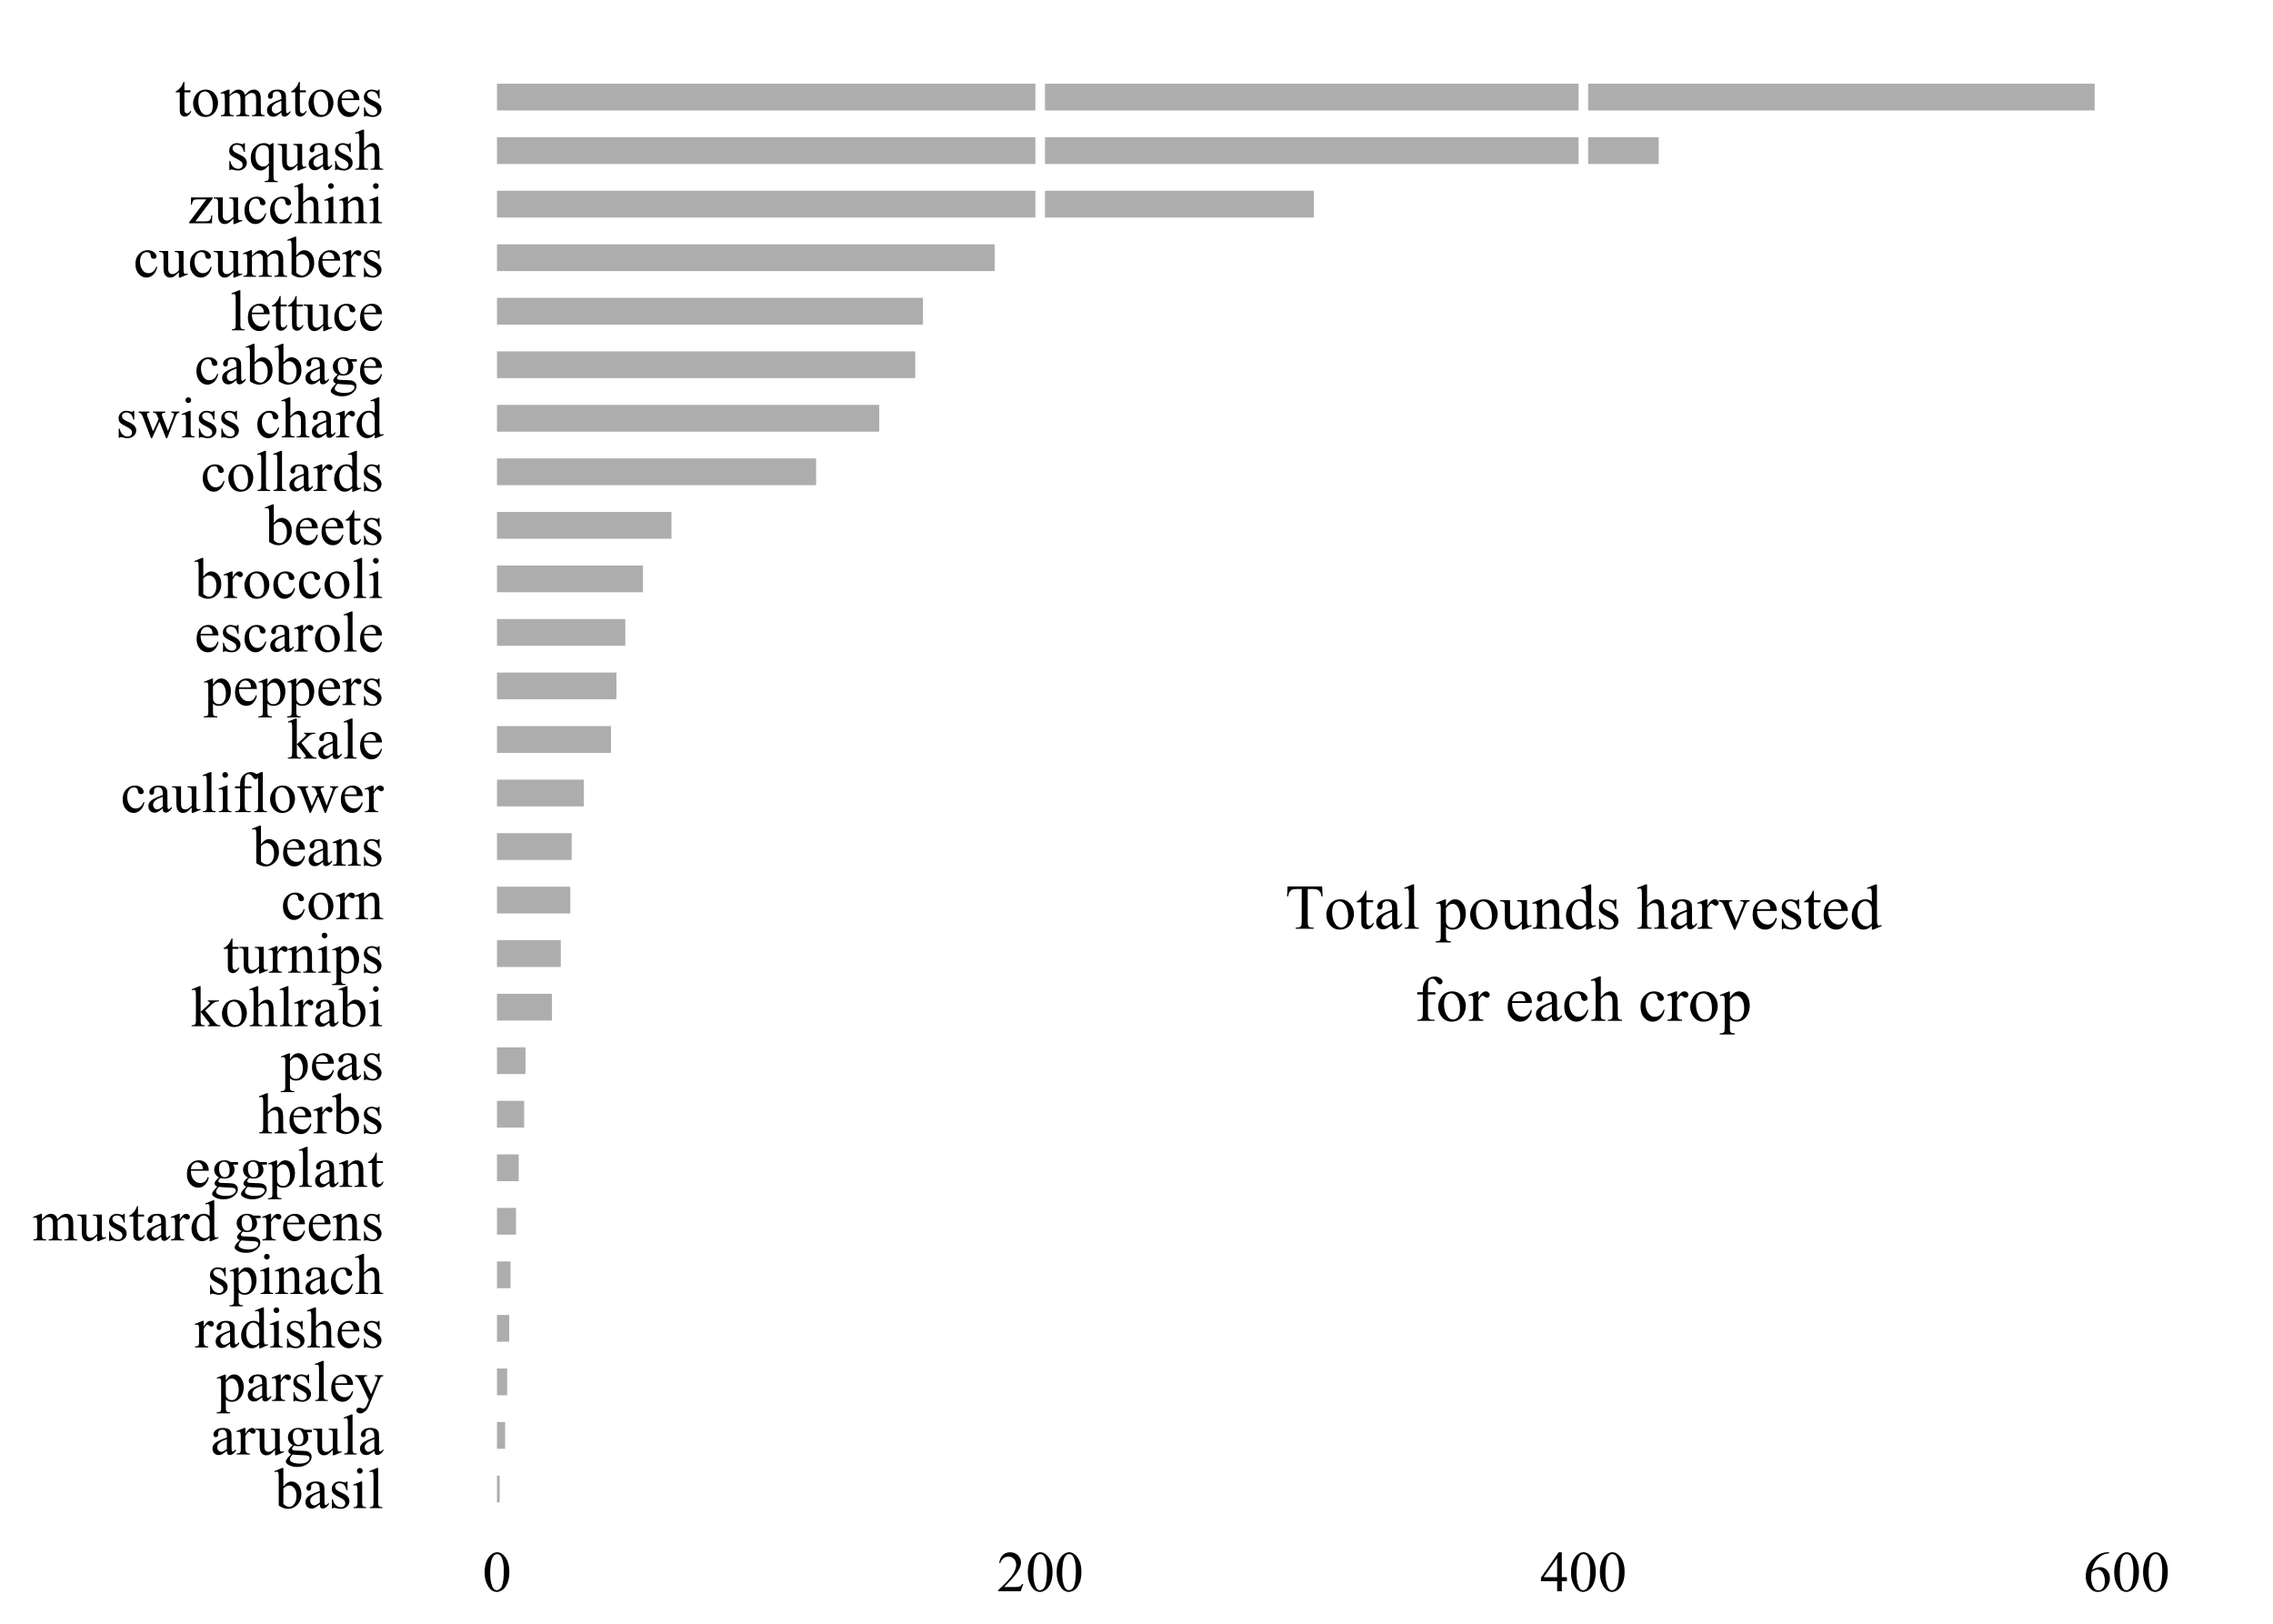 <?xml version="1.0" encoding="UTF-8"?>
<svg xmlns="http://www.w3.org/2000/svg" xmlns:xlink="http://www.w3.org/1999/xlink" width="504pt" height="360pt" viewBox="0 0 504 360" version="1.1">
<defs>
<g>
<symbol overflow="visible" id="glyph0-0">
<path style="stroke:none;" d="M 8.199 -9.383 L 8.305 -7.184 L 8.043 -7.184 C 7.988 -7.57 7.918 -7.848 7.836 -8.016 C 7.688 -8.281 7.496 -8.477 7.262 -8.605 C 7.02 -8.73 6.707 -8.793 6.324 -8.797 L 5.004 -8.797 L 5.004 -1.625 C 5.004 -1.047 5.066 -0.688 5.191 -0.547 C 5.363 -0.352 5.633 -0.258 6 -0.258 L 6.324 -0.258 L 6.324 0 L 2.348 0 L 2.348 -0.258 L 2.68 -0.258 C 3.07 -0.258 3.352 -0.375 3.523 -0.617 C 3.621 -0.758 3.672 -1.094 3.676 -1.625 L 3.676 -8.797 L 2.547 -8.797 C 2.105 -8.793 1.793 -8.762 1.613 -8.699 C 1.371 -8.609 1.168 -8.441 0.996 -8.191 C 0.824 -7.941 0.723 -7.605 0.691 -7.184 L 0.43 -7.184 L 0.539 -9.383 Z M 8.199 -9.383 "/>
</symbol>
<symbol overflow="visible" id="glyph0-1">
<path style="stroke:none;" d="M 3.543 -6.527 C 4.5 -6.527 5.27 -6.16 5.855 -5.434 C 6.344 -4.809 6.59 -4.094 6.594 -3.289 C 6.59 -2.719 6.453 -2.145 6.184 -1.562 C 5.91 -0.98 5.539 -0.543 5.062 -0.246 C 4.586 0.047 4.055 0.191 3.469 0.195 C 2.512 0.191 1.75 -0.188 1.191 -0.949 C 0.711 -1.59 0.473 -2.309 0.477 -3.105 C 0.473 -3.688 0.617 -4.266 0.91 -4.84 C 1.195 -5.414 1.574 -5.836 2.047 -6.113 C 2.516 -6.387 3.016 -6.527 3.543 -6.527 Z M 3.328 -6.078 C 3.082 -6.074 2.836 -6.004 2.59 -5.859 C 2.344 -5.711 2.145 -5.453 1.992 -5.094 C 1.84 -4.727 1.762 -4.258 1.766 -3.688 C 1.762 -2.762 1.945 -1.969 2.312 -1.301 C 2.676 -0.629 3.16 -0.293 3.766 -0.297 C 4.211 -0.293 4.578 -0.477 4.871 -0.852 C 5.16 -1.219 5.309 -1.855 5.309 -2.754 C 5.309 -3.879 5.066 -4.762 4.582 -5.41 C 4.254 -5.852 3.836 -6.074 3.328 -6.078 Z M 3.328 -6.078 "/>
</symbol>
<symbol overflow="visible" id="glyph0-2">
<path style="stroke:none;" d="M 2.285 -8.422 L 2.285 -6.34 L 3.766 -6.34 L 3.766 -5.855 L 2.285 -5.855 L 2.285 -1.742 C 2.285 -1.328 2.344 -1.055 2.461 -0.914 C 2.578 -0.77 2.727 -0.695 2.914 -0.699 C 3.062 -0.695 3.211 -0.742 3.355 -0.84 C 3.496 -0.934 3.605 -1.074 3.688 -1.258 L 3.957 -1.258 C 3.793 -0.805 3.566 -0.465 3.273 -0.238 C 2.977 -0.008 2.672 0.105 2.359 0.105 C 2.145 0.105 1.938 0.047 1.738 -0.07 C 1.531 -0.188 1.379 -0.355 1.285 -0.578 C 1.184 -0.793 1.137 -1.129 1.141 -1.59 L 1.141 -5.855 L 0.137 -5.855 L 0.137 -6.082 C 0.387 -6.184 0.648 -6.355 0.918 -6.598 C 1.18 -6.84 1.414 -7.125 1.625 -7.461 C 1.727 -7.633 1.875 -7.953 2.07 -8.422 Z M 2.285 -8.422 "/>
</symbol>
<symbol overflow="visible" id="glyph0-3">
<path style="stroke:none;" d="M 4.035 -0.914 C 3.383 -0.41 2.973 -0.117 2.809 -0.043 C 2.559 0.074 2.297 0.129 2.016 0.133 C 1.574 0.129 1.211 -0.02 0.93 -0.316 C 0.645 -0.617 0.504 -1.012 0.504 -1.5 C 0.504 -1.809 0.57 -2.074 0.711 -2.305 C 0.898 -2.613 1.23 -2.91 1.699 -3.188 C 2.168 -3.465 2.945 -3.801 4.035 -4.199 L 4.035 -4.449 C 4.031 -5.078 3.93 -5.512 3.734 -5.75 C 3.531 -5.984 3.242 -6.105 2.859 -6.105 C 2.566 -6.105 2.336 -6.023 2.168 -5.867 C 1.988 -5.707 1.898 -5.527 1.902 -5.328 L 1.918 -4.926 C 1.914 -4.711 1.859 -4.547 1.754 -4.434 C 1.641 -4.316 1.5 -4.258 1.328 -4.262 C 1.156 -4.258 1.016 -4.32 0.91 -4.441 C 0.797 -4.559 0.742 -4.723 0.746 -4.934 C 0.742 -5.332 0.945 -5.695 1.355 -6.027 C 1.758 -6.359 2.328 -6.527 3.066 -6.527 C 3.625 -6.527 4.086 -6.43 4.449 -6.242 C 4.719 -6.094 4.922 -5.871 5.051 -5.57 C 5.133 -5.371 5.172 -4.965 5.176 -4.352 L 5.176 -2.199 C 5.172 -1.59 5.184 -1.223 5.211 -1.09 C 5.23 -0.953 5.27 -0.859 5.324 -0.816 C 5.375 -0.766 5.438 -0.742 5.508 -0.746 C 5.582 -0.742 5.645 -0.762 5.703 -0.797 C 5.797 -0.855 5.984 -1.023 6.262 -1.301 L 6.262 -0.914 C 5.742 -0.223 5.25 0.121 4.781 0.125 C 4.555 0.121 4.375 0.047 4.242 -0.109 C 4.109 -0.266 4.039 -0.535 4.035 -0.914 Z M 4.035 -1.363 L 4.035 -3.777 C 3.336 -3.5 2.887 -3.305 2.684 -3.191 C 2.316 -2.984 2.055 -2.773 1.902 -2.555 C 1.742 -2.332 1.664 -2.09 1.668 -1.828 C 1.664 -1.492 1.762 -1.215 1.965 -1 C 2.16 -0.777 2.391 -0.668 2.652 -0.672 C 3 -0.668 3.461 -0.898 4.035 -1.363 Z M 4.035 -1.363 "/>
</symbol>
<symbol overflow="visible" id="glyph0-4">
<path style="stroke:none;" d="M 2.621 -9.84 L 2.621 -1.434 C 2.617 -1.031 2.648 -0.766 2.707 -0.641 C 2.766 -0.508 2.855 -0.41 2.977 -0.348 C 3.094 -0.277 3.316 -0.246 3.648 -0.25 L 3.648 0 L 0.539 0 L 0.539 -0.25 C 0.828 -0.246 1.023 -0.277 1.133 -0.34 C 1.234 -0.398 1.32 -0.496 1.383 -0.637 C 1.441 -0.773 1.469 -1.039 1.473 -1.434 L 1.473 -7.191 C 1.469 -7.902 1.453 -8.344 1.426 -8.508 C 1.391 -8.672 1.34 -8.781 1.27 -8.844 C 1.195 -8.898 1.105 -8.93 0.996 -8.934 C 0.875 -8.93 0.723 -8.895 0.539 -8.824 L 0.422 -9.066 L 2.312 -9.84 Z M 2.621 -9.84 "/>
</symbol>
<symbol overflow="visible" id="glyph0-5">
<path style="stroke:none;" d=""/>
</symbol>
<symbol overflow="visible" id="glyph0-6">
<path style="stroke:none;" d="M -0.016 -5.711 L 1.938 -6.5 L 2.199 -6.5 L 2.199 -5.016 C 2.523 -5.574 2.855 -5.965 3.188 -6.191 C 3.516 -6.414 3.859 -6.527 4.227 -6.527 C 4.859 -6.527 5.391 -6.277 5.82 -5.777 C 6.336 -5.168 6.598 -4.375 6.602 -3.398 C 6.598 -2.305 6.285 -1.398 5.66 -0.684 C 5.145 -0.098 4.492 0.191 3.711 0.195 C 3.367 0.191 3.074 0.145 2.824 0.047 C 2.637 -0.02 2.426 -0.156 2.199 -0.367 L 2.199 1.562 C 2.195 1.996 2.223 2.273 2.277 2.391 C 2.328 2.508 2.422 2.598 2.555 2.668 C 2.688 2.734 2.926 2.77 3.273 2.773 L 3.273 3.031 L -0.047 3.031 L -0.047 2.773 L 0.125 2.773 C 0.375 2.773 0.594 2.727 0.773 2.629 C 0.859 2.578 0.926 2.496 0.977 2.383 C 1.023 2.27 1.047 1.984 1.051 1.523 L 1.051 -4.469 C 1.047 -4.879 1.031 -5.141 0.996 -5.25 C 0.957 -5.359 0.898 -5.441 0.82 -5.5 C 0.738 -5.555 0.629 -5.582 0.492 -5.586 C 0.379 -5.582 0.238 -5.551 0.07 -5.488 Z M 2.199 -4.609 L 2.199 -2.242 C 2.195 -1.727 2.219 -1.391 2.262 -1.23 C 2.324 -0.965 2.48 -0.73 2.734 -0.527 C 2.984 -0.324 3.301 -0.223 3.688 -0.223 C 4.145 -0.223 4.52 -0.402 4.809 -0.762 C 5.18 -1.23 5.367 -1.891 5.371 -2.746 C 5.367 -3.711 5.156 -4.457 4.734 -4.984 C 4.438 -5.34 4.086 -5.52 3.684 -5.523 C 3.457 -5.52 3.238 -5.465 3.023 -5.355 C 2.855 -5.27 2.578 -5.02 2.199 -4.609 Z M 2.199 -4.609 "/>
</symbol>
<symbol overflow="visible" id="glyph0-7">
<path style="stroke:none;" d="M 6 -6.34 L 6 -2.5 C 6 -1.762 6.016 -1.312 6.051 -1.152 C 6.086 -0.984 6.141 -0.871 6.219 -0.809 C 6.289 -0.742 6.379 -0.707 6.484 -0.711 C 6.625 -0.707 6.785 -0.75 6.969 -0.832 L 7.066 -0.59 L 5.168 0.195 L 4.859 0.195 L 4.859 -1.148 C 4.312 -0.555 3.898 -0.18 3.613 -0.031 C 3.324 0.121 3.023 0.191 2.707 0.195 C 2.348 0.191 2.039 0.094 1.781 -0.113 C 1.52 -0.316 1.336 -0.582 1.238 -0.906 C 1.133 -1.227 1.082 -1.684 1.086 -2.277 L 1.086 -5.105 C 1.082 -5.402 1.051 -5.613 0.988 -5.73 C 0.922 -5.844 0.828 -5.93 0.703 -5.996 C 0.574 -6.055 0.344 -6.086 0.016 -6.082 L 0.016 -6.34 L 2.234 -6.34 L 2.234 -2.098 C 2.23 -1.504 2.336 -1.113 2.543 -0.934 C 2.746 -0.746 2.992 -0.656 3.289 -0.656 C 3.484 -0.656 3.711 -0.719 3.961 -0.844 C 4.211 -0.969 4.508 -1.207 4.859 -1.559 L 4.859 -5.148 C 4.855 -5.504 4.789 -5.746 4.66 -5.879 C 4.527 -6.004 4.254 -6.074 3.84 -6.082 L 3.84 -6.34 Z M 6 -6.34 "/>
</symbol>
<symbol overflow="visible" id="glyph0-8">
<path style="stroke:none;" d="M 2.289 -5.184 C 3.031 -6.078 3.738 -6.527 4.414 -6.527 C 4.758 -6.527 5.059 -6.438 5.309 -6.266 C 5.559 -6.09 5.754 -5.805 5.902 -5.41 C 6 -5.129 6.051 -4.707 6.055 -4.137 L 6.055 -1.434 C 6.051 -1.031 6.086 -0.758 6.152 -0.617 C 6.199 -0.496 6.277 -0.406 6.395 -0.344 C 6.504 -0.277 6.715 -0.246 7.023 -0.25 L 7.023 0 L 3.891 0 L 3.891 -0.25 L 4.02 -0.25 C 4.316 -0.246 4.523 -0.289 4.641 -0.383 C 4.758 -0.469 4.84 -0.602 4.887 -0.781 C 4.902 -0.848 4.91 -1.066 4.914 -1.434 L 4.914 -4.027 C 4.91 -4.602 4.836 -5.023 4.688 -5.285 C 4.539 -5.543 4.285 -5.672 3.93 -5.676 C 3.379 -5.672 2.832 -5.371 2.289 -4.773 L 2.289 -1.434 C 2.285 -1 2.312 -0.734 2.367 -0.637 C 2.43 -0.5 2.516 -0.402 2.633 -0.344 C 2.742 -0.277 2.973 -0.246 3.32 -0.25 L 3.32 0 L 0.188 0 L 0.188 -0.25 L 0.324 -0.25 C 0.645 -0.246 0.863 -0.328 0.977 -0.496 C 1.09 -0.656 1.148 -0.969 1.148 -1.434 L 1.148 -3.785 C 1.148 -4.543 1.129 -5.004 1.098 -5.176 C 1.059 -5.34 1.008 -5.453 0.938 -5.516 C 0.867 -5.57 0.77 -5.602 0.652 -5.605 C 0.52 -5.602 0.367 -5.566 0.188 -5.5 L 0.082 -5.75 L 1.992 -6.527 L 2.289 -6.527 Z M 2.289 -5.184 "/>
</symbol>
<symbol overflow="visible" id="glyph0-9">
<path style="stroke:none;" d="M 4.922 -0.711 C 4.609 -0.383 4.305 -0.152 4.012 -0.016 C 3.715 0.125 3.398 0.191 3.059 0.195 C 2.363 0.191 1.758 -0.094 1.242 -0.672 C 0.727 -1.25 0.469 -1.996 0.469 -2.906 C 0.469 -3.812 0.754 -4.641 1.328 -5.398 C 1.898 -6.148 2.633 -6.527 3.535 -6.531 C 4.09 -6.527 4.555 -6.352 4.922 -6 L 4.922 -7.168 C 4.922 -7.891 4.902 -8.336 4.867 -8.504 C 4.832 -8.668 4.777 -8.781 4.703 -8.844 C 4.629 -8.898 4.539 -8.93 4.43 -8.934 C 4.309 -8.93 4.148 -8.895 3.953 -8.824 L 3.863 -9.066 L 5.75 -9.84 L 6.062 -9.84 L 6.062 -2.512 C 6.059 -1.766 6.074 -1.312 6.113 -1.152 C 6.145 -0.984 6.203 -0.871 6.281 -0.809 C 6.355 -0.742 6.441 -0.707 6.547 -0.711 C 6.668 -0.707 6.836 -0.75 7.047 -0.832 L 7.121 -0.59 L 5.238 0.195 L 4.922 0.195 Z M 4.922 -1.195 L 4.922 -4.465 C 4.891 -4.777 4.805 -5.062 4.672 -5.32 C 4.531 -5.578 4.348 -5.773 4.121 -5.906 C 3.887 -6.039 3.664 -6.105 3.453 -6.105 C 3.043 -6.105 2.684 -5.922 2.367 -5.559 C 1.945 -5.074 1.734 -4.371 1.738 -3.453 C 1.734 -2.516 1.938 -1.801 2.344 -1.309 C 2.75 -0.809 3.203 -0.562 3.703 -0.566 C 4.121 -0.562 4.527 -0.773 4.922 -1.195 Z M 4.922 -1.195 "/>
</symbol>
<symbol overflow="visible" id="glyph0-10">
<path style="stroke:none;" d="M 4.539 -6.527 L 4.539 -4.367 L 4.312 -4.367 C 4.133 -5.039 3.906 -5.5 3.637 -5.75 C 3.359 -5.992 3.012 -6.117 2.59 -6.117 C 2.266 -6.117 2.004 -6.031 1.805 -5.859 C 1.605 -5.688 1.504 -5.496 1.508 -5.293 C 1.504 -5.031 1.578 -4.812 1.73 -4.629 C 1.871 -4.441 2.164 -4.238 2.602 -4.027 L 3.613 -3.535 C 4.547 -3.074 5.016 -2.473 5.016 -1.73 C 5.016 -1.148 4.797 -0.684 4.363 -0.332 C 3.926 0.02 3.438 0.191 2.898 0.195 C 2.512 0.191 2.07 0.125 1.57 -0.016 C 1.418 -0.059 1.293 -0.082 1.195 -0.082 C 1.09 -0.082 1.008 -0.023 0.949 0.098 L 0.719 0.098 L 0.719 -2.168 L 0.949 -2.168 C 1.074 -1.52 1.32 -1.031 1.688 -0.703 C 2.051 -0.375 2.457 -0.211 2.914 -0.215 C 3.227 -0.211 3.488 -0.305 3.691 -0.492 C 3.891 -0.68 3.988 -0.902 3.992 -1.168 C 3.988 -1.484 3.879 -1.754 3.656 -1.973 C 3.43 -2.188 2.98 -2.461 2.316 -2.793 C 1.645 -3.125 1.207 -3.426 1.004 -3.695 C 0.793 -3.957 0.691 -4.289 0.691 -4.691 C 0.691 -5.211 0.867 -5.648 1.227 -6 C 1.582 -6.352 2.047 -6.527 2.617 -6.527 C 2.863 -6.527 3.164 -6.473 3.523 -6.367 C 3.754 -6.293 3.91 -6.258 3.992 -6.262 C 4.062 -6.258 4.121 -6.273 4.164 -6.309 C 4.203 -6.34 4.254 -6.414 4.312 -6.527 Z M 4.539 -6.527 "/>
</symbol>
<symbol overflow="visible" id="glyph0-11">
<path style="stroke:none;" d="M 2.305 -9.84 L 2.305 -5.203 C 2.812 -5.766 3.219 -6.125 3.523 -6.285 C 3.82 -6.445 4.121 -6.527 4.422 -6.527 C 4.777 -6.527 5.086 -6.426 5.348 -6.227 C 5.605 -6.027 5.797 -5.715 5.926 -5.293 C 6.008 -4.996 6.051 -4.457 6.055 -3.676 L 6.055 -1.434 C 6.051 -1.031 6.086 -0.758 6.152 -0.609 C 6.199 -0.496 6.277 -0.406 6.387 -0.344 C 6.496 -0.277 6.699 -0.246 6.996 -0.25 L 6.996 0 L 3.883 0 L 3.883 -0.25 L 4.027 -0.25 C 4.316 -0.246 4.523 -0.289 4.641 -0.383 C 4.758 -0.469 4.84 -0.602 4.887 -0.781 C 4.898 -0.852 4.902 -1.07 4.906 -1.434 L 4.906 -3.676 C 4.902 -4.363 4.867 -4.816 4.797 -5.035 C 4.723 -5.25 4.609 -5.414 4.457 -5.523 C 4.297 -5.629 4.109 -5.684 3.891 -5.688 C 3.664 -5.684 3.426 -5.625 3.184 -5.508 C 2.934 -5.387 2.641 -5.145 2.305 -4.781 L 2.305 -1.434 C 2.301 -0.996 2.324 -0.727 2.375 -0.621 C 2.422 -0.516 2.512 -0.426 2.645 -0.355 C 2.773 -0.281 3.004 -0.246 3.328 -0.25 L 3.328 0 L 0.188 0 L 0.188 -0.25 C 0.469 -0.246 0.688 -0.289 0.852 -0.379 C 0.938 -0.422 1.012 -0.508 1.07 -0.641 C 1.125 -0.766 1.152 -1.031 1.156 -1.434 L 1.156 -7.168 C 1.152 -7.891 1.137 -8.336 1.102 -8.504 C 1.066 -8.668 1.012 -8.781 0.941 -8.844 C 0.867 -8.898 0.773 -8.93 0.656 -8.934 C 0.559 -8.93 0.402 -8.895 0.188 -8.824 L 0.09 -9.066 L 1.984 -9.84 Z M 2.305 -9.84 "/>
</symbol>
<symbol overflow="visible" id="glyph0-12">
<path style="stroke:none;" d="M 2.297 -6.527 L 2.297 -5.102 C 2.828 -6.051 3.371 -6.527 3.93 -6.527 C 4.184 -6.527 4.395 -6.449 4.559 -6.293 C 4.723 -6.137 4.805 -5.957 4.809 -5.758 C 4.805 -5.574 4.746 -5.422 4.629 -5.301 C 4.508 -5.172 4.363 -5.109 4.199 -5.113 C 4.035 -5.109 3.855 -5.188 3.656 -5.352 C 3.453 -5.508 3.305 -5.59 3.211 -5.59 C 3.125 -5.59 3.035 -5.543 2.941 -5.453 C 2.73 -5.262 2.516 -4.949 2.297 -4.52 L 2.297 -1.48 C 2.297 -1.125 2.34 -0.859 2.43 -0.684 C 2.488 -0.559 2.594 -0.457 2.746 -0.375 C 2.898 -0.289 3.117 -0.246 3.406 -0.25 L 3.406 0 L 0.16 0 L 0.16 -0.25 C 0.48 -0.246 0.723 -0.297 0.879 -0.402 C 0.992 -0.473 1.07 -0.59 1.121 -0.754 C 1.141 -0.828 1.152 -1.051 1.156 -1.426 L 1.156 -3.883 C 1.152 -4.617 1.137 -5.055 1.109 -5.199 C 1.078 -5.336 1.023 -5.441 0.945 -5.508 C 0.859 -5.57 0.762 -5.602 0.645 -5.605 C 0.5 -5.602 0.336 -5.566 0.16 -5.5 L 0.09 -5.75 L 2.008 -6.527 Z M 2.297 -6.527 "/>
</symbol>
<symbol overflow="visible" id="glyph0-13">
<path style="stroke:none;" d="M 0.117 -6.34 L 3.102 -6.34 L 3.102 -6.082 L 2.906 -6.082 C 2.727 -6.082 2.586 -6.035 2.492 -5.949 C 2.395 -5.859 2.348 -5.742 2.352 -5.598 C 2.348 -5.434 2.398 -5.242 2.5 -5.023 L 3.973 -1.523 L 5.453 -5.156 C 5.559 -5.414 5.613 -5.609 5.613 -5.742 C 5.613 -5.805 5.594 -5.855 5.559 -5.902 C 5.504 -5.969 5.438 -6.016 5.363 -6.043 C 5.281 -6.066 5.125 -6.082 4.887 -6.082 L 4.887 -6.34 L 6.957 -6.34 L 6.957 -6.082 C 6.711 -6.062 6.547 -6.012 6.457 -5.938 C 6.293 -5.797 6.145 -5.566 6.02 -5.246 L 3.773 0.195 L 3.488 0.195 L 1.227 -5.156 C 1.121 -5.406 1.023 -5.582 0.934 -5.691 C 0.84 -5.797 0.723 -5.891 0.582 -5.965 C 0.5 -6.004 0.348 -6.043 0.117 -6.082 Z M 0.117 -6.34 "/>
</symbol>
<symbol overflow="visible" id="glyph0-14">
<path style="stroke:none;" d="M 1.508 -3.953 C 1.5 -3.008 1.73 -2.27 2.195 -1.738 C 2.652 -1.199 3.195 -0.93 3.82 -0.934 C 4.234 -0.93 4.594 -1.047 4.902 -1.277 C 5.207 -1.504 5.465 -1.895 5.676 -2.449 L 5.891 -2.312 C 5.789 -1.676 5.508 -1.098 5.043 -0.582 C 4.578 -0.062 3.996 0.191 3.293 0.195 C 2.531 0.191 1.879 -0.102 1.34 -0.695 C 0.797 -1.285 0.527 -2.082 0.527 -3.086 C 0.527 -4.168 0.805 -5.012 1.359 -5.621 C 1.914 -6.223 2.609 -6.527 3.453 -6.531 C 4.16 -6.527 4.746 -6.293 5.203 -5.828 C 5.66 -5.359 5.887 -4.734 5.891 -3.953 Z M 1.508 -4.352 L 4.441 -4.352 C 4.418 -4.754 4.367 -5.039 4.297 -5.211 C 4.18 -5.465 4.008 -5.668 3.781 -5.82 C 3.551 -5.965 3.312 -6.039 3.066 -6.043 C 2.68 -6.039 2.34 -5.891 2.039 -5.594 C 1.734 -5.293 1.555 -4.879 1.508 -4.352 Z M 1.508 -4.352 "/>
</symbol>
<symbol overflow="visible" id="glyph0-15">
<path style="stroke:none;" d="M 2.922 -5.84 L 2.922 -1.676 C 2.918 -1.082 2.98 -0.707 3.113 -0.555 C 3.281 -0.348 3.512 -0.246 3.801 -0.25 L 4.375 -0.25 L 4.375 0 L 0.59 0 L 0.59 -0.25 L 0.871 -0.25 C 1.055 -0.246 1.223 -0.293 1.375 -0.387 C 1.527 -0.48 1.633 -0.605 1.691 -0.762 C 1.746 -0.918 1.773 -1.223 1.777 -1.676 L 1.777 -5.84 L 0.547 -5.84 L 0.547 -6.34 L 1.777 -6.34 L 1.777 -6.754 C 1.773 -7.383 1.875 -7.918 2.082 -8.359 C 2.281 -8.793 2.594 -9.148 3.012 -9.422 C 3.43 -9.691 3.898 -9.824 4.422 -9.828 C 4.902 -9.824 5.348 -9.668 5.758 -9.355 C 6.023 -9.148 6.156 -8.914 6.16 -8.656 C 6.156 -8.516 6.098 -8.387 5.98 -8.266 C 5.859 -8.141 5.73 -8.078 5.59 -8.082 C 5.484 -8.078 5.371 -8.117 5.254 -8.195 C 5.133 -8.27 4.988 -8.434 4.82 -8.688 C 4.648 -8.938 4.492 -9.109 4.352 -9.199 C 4.207 -9.285 4.047 -9.328 3.875 -9.328 C 3.66 -9.328 3.48 -9.27 3.336 -9.156 C 3.184 -9.043 3.078 -8.867 3.016 -8.633 C 2.949 -8.391 2.918 -7.781 2.922 -6.797 L 2.922 -6.34 L 4.555 -6.34 L 4.555 -5.84 Z M 2.922 -5.84 "/>
</symbol>
<symbol overflow="visible" id="glyph0-16">
<path style="stroke:none;" d="M 5.828 -2.41 C 5.652 -1.57 5.316 -0.93 4.824 -0.48 C 4.324 -0.031 3.773 0.191 3.168 0.195 C 2.445 0.191 1.816 -0.105 1.285 -0.711 C 0.746 -1.312 0.48 -2.133 0.484 -3.164 C 0.48 -4.156 0.777 -4.965 1.371 -5.59 C 1.965 -6.215 2.676 -6.527 3.508 -6.527 C 4.129 -6.527 4.641 -6.359 5.043 -6.031 C 5.445 -5.695 5.648 -5.355 5.648 -5.004 C 5.648 -4.828 5.59 -4.684 5.477 -4.578 C 5.363 -4.465 5.207 -4.41 5.004 -4.414 C 4.73 -4.41 4.523 -4.5 4.387 -4.68 C 4.305 -4.773 4.254 -4.957 4.23 -5.23 C 4.207 -5.5 4.113 -5.707 3.953 -5.855 C 3.789 -5.988 3.566 -6.059 3.281 -6.062 C 2.82 -6.059 2.449 -5.887 2.168 -5.551 C 1.793 -5.094 1.605 -4.496 1.605 -3.758 C 1.605 -2.996 1.789 -2.328 2.16 -1.754 C 2.531 -1.172 3.035 -0.883 3.668 -0.887 C 4.121 -0.883 4.527 -1.039 4.887 -1.348 C 5.137 -1.559 5.383 -1.941 5.625 -2.504 Z M 5.828 -2.41 "/>
</symbol>
<symbol overflow="visible" id="glyph1-0">
<path style="stroke:none;" d="M 1.969 -4.738 C 2.523 -5.508 3.121 -5.895 3.762 -5.895 C 4.348 -5.895 4.859 -5.641 5.301 -5.141 C 5.734 -4.633 5.953 -3.949 5.957 -3.082 C 5.953 -2.062 5.617 -1.242 4.945 -0.625 C 4.363 -0.09 3.715 0.176 3.008 0.176 C 2.672 0.176 2.336 0.117 1.992 -0.004 C 1.648 -0.125 1.297 -0.309 0.938 -0.551 L 0.938 -6.48 C 0.938 -7.129 0.922 -7.527 0.891 -7.68 C 0.859 -7.828 0.809 -7.93 0.742 -7.988 C 0.676 -8.039 0.594 -8.066 0.492 -8.07 C 0.375 -8.066 0.227 -8.035 0.055 -7.969 L -0.031 -8.188 L 1.688 -8.887 L 1.969 -8.887 Z M 1.969 -4.336 L 1.969 -0.914 C 2.18 -0.703 2.398 -0.543 2.629 -0.441 C 2.852 -0.332 3.082 -0.281 3.324 -0.281 C 3.699 -0.281 4.055 -0.488 4.383 -0.906 C 4.711 -1.32 4.875 -1.926 4.875 -2.727 C 4.875 -3.453 4.711 -4.016 4.383 -4.414 C 4.055 -4.805 3.684 -5.004 3.27 -5.008 C 3.047 -5.004 2.824 -4.945 2.605 -4.836 C 2.438 -4.75 2.227 -4.586 1.969 -4.336 Z M 1.969 -4.336 "/>
</symbol>
<symbol overflow="visible" id="glyph1-1">
<path style="stroke:none;" d="M 3.645 -0.824 C 3.055 -0.367 2.684 -0.105 2.539 -0.039 C 2.309 0.066 2.07 0.117 1.82 0.117 C 1.422 0.117 1.094 -0.016 0.84 -0.289 C 0.582 -0.555 0.457 -0.91 0.457 -1.355 C 0.457 -1.629 0.52 -1.871 0.645 -2.082 C 0.812 -2.363 1.105 -2.633 1.531 -2.883 C 1.953 -3.133 2.66 -3.434 3.645 -3.793 L 3.645 -4.02 C 3.645 -4.59 3.551 -4.98 3.371 -5.191 C 3.188 -5.402 2.926 -5.508 2.582 -5.512 C 2.316 -5.508 2.109 -5.438 1.957 -5.301 C 1.797 -5.156 1.715 -4.992 1.719 -4.812 L 1.73 -4.449 C 1.727 -4.254 1.68 -4.109 1.582 -4.008 C 1.484 -3.902 1.355 -3.848 1.199 -3.852 C 1.043 -3.848 0.918 -3.902 0.82 -4.012 C 0.723 -4.117 0.672 -4.266 0.676 -4.457 C 0.672 -4.812 0.855 -5.141 1.223 -5.441 C 1.586 -5.742 2.102 -5.895 2.77 -5.895 C 3.273 -5.895 3.691 -5.809 4.02 -5.637 C 4.262 -5.508 4.441 -5.305 4.562 -5.031 C 4.637 -4.848 4.676 -4.48 4.676 -3.93 L 4.676 -1.988 C 4.676 -1.438 4.684 -1.105 4.707 -0.984 C 4.723 -0.859 4.758 -0.777 4.809 -0.738 C 4.855 -0.695 4.91 -0.672 4.977 -0.676 C 5.039 -0.672 5.098 -0.688 5.148 -0.719 C 5.234 -0.77 5.402 -0.922 5.656 -1.176 L 5.656 -0.824 C 5.188 -0.199 4.742 0.109 4.32 0.113 C 4.109 0.109 3.945 0.043 3.828 -0.098 C 3.703 -0.238 3.645 -0.48 3.645 -0.824 Z M 3.645 -1.23 L 3.645 -3.414 C 3.012 -3.16 2.605 -2.984 2.426 -2.883 C 2.094 -2.695 1.855 -2.5 1.719 -2.305 C 1.574 -2.102 1.504 -1.883 1.508 -1.648 C 1.504 -1.344 1.594 -1.098 1.773 -0.902 C 1.949 -0.703 2.156 -0.602 2.395 -0.605 C 2.707 -0.602 3.125 -0.812 3.645 -1.23 Z M 3.645 -1.23 "/>
</symbol>
<symbol overflow="visible" id="glyph1-2">
<path style="stroke:none;" d="M 4.102 -5.895 L 4.102 -3.945 L 3.895 -3.945 C 3.734 -4.555 3.531 -4.973 3.285 -5.191 C 3.035 -5.41 2.719 -5.52 2.336 -5.523 C 2.043 -5.52 1.809 -5.441 1.629 -5.293 C 1.449 -5.137 1.359 -4.969 1.363 -4.781 C 1.359 -4.547 1.426 -4.344 1.562 -4.18 C 1.691 -4.008 1.953 -3.828 2.352 -3.637 L 3.262 -3.195 C 4.105 -2.777 4.527 -2.234 4.531 -1.562 C 4.527 -1.039 4.332 -0.617 3.941 -0.301 C 3.547 0.02 3.105 0.176 2.617 0.176 C 2.266 0.176 1.867 0.113 1.418 -0.012 C 1.277 -0.051 1.164 -0.07 1.082 -0.074 C 0.984 -0.07 0.91 -0.02 0.855 0.086 L 0.648 0.086 L 0.648 -1.957 L 0.855 -1.957 C 0.973 -1.371 1.195 -0.93 1.523 -0.637 C 1.852 -0.34 2.219 -0.191 2.633 -0.195 C 2.914 -0.191 3.148 -0.277 3.332 -0.445 C 3.512 -0.613 3.602 -0.816 3.605 -1.055 C 3.602 -1.344 3.5 -1.586 3.301 -1.781 C 3.098 -1.977 2.695 -2.223 2.094 -2.523 C 1.484 -2.824 1.09 -3.094 0.906 -3.336 C 0.715 -3.57 0.621 -3.871 0.625 -4.238 C 0.621 -4.707 0.781 -5.102 1.109 -5.418 C 1.43 -5.734 1.848 -5.895 2.363 -5.895 C 2.582 -5.895 2.855 -5.844 3.18 -5.75 C 3.391 -5.684 3.531 -5.652 3.605 -5.656 C 3.668 -5.652 3.723 -5.668 3.762 -5.699 C 3.801 -5.727 3.844 -5.793 3.895 -5.895 Z M 4.102 -5.895 "/>
</symbol>
<symbol overflow="visible" id="glyph1-3">
<path style="stroke:none;" d="M 1.855 -8.887 C 2.027 -8.883 2.176 -8.82 2.301 -8.703 C 2.422 -8.578 2.484 -8.43 2.488 -8.258 C 2.484 -8.078 2.422 -7.93 2.301 -7.805 C 2.176 -7.68 2.027 -7.617 1.855 -7.617 C 1.68 -7.617 1.531 -7.68 1.406 -7.805 C 1.281 -7.93 1.219 -8.078 1.219 -8.258 C 1.219 -8.43 1.277 -8.578 1.402 -8.703 C 1.52 -8.82 1.672 -8.883 1.855 -8.887 Z M 2.375 -5.895 L 2.375 -1.293 C 2.371 -0.934 2.398 -0.695 2.453 -0.578 C 2.504 -0.457 2.582 -0.367 2.684 -0.312 C 2.785 -0.25 2.969 -0.223 3.242 -0.227 L 3.242 0 L 0.461 0 L 0.461 -0.227 C 0.738 -0.223 0.926 -0.25 1.023 -0.305 C 1.117 -0.359 1.191 -0.449 1.25 -0.574 C 1.305 -0.699 1.336 -0.938 1.336 -1.293 L 1.336 -3.5 C 1.336 -4.117 1.316 -4.52 1.281 -4.707 C 1.25 -4.836 1.203 -4.93 1.145 -4.984 C 1.078 -5.035 0.992 -5.062 0.887 -5.062 C 0.766 -5.062 0.625 -5.031 0.461 -4.969 L 0.375 -5.195 L 2.102 -5.895 Z M 2.375 -5.895 "/>
</symbol>
<symbol overflow="visible" id="glyph1-4">
<path style="stroke:none;" d="M 2.367 -8.887 L 2.367 -1.293 C 2.367 -0.934 2.391 -0.695 2.445 -0.582 C 2.492 -0.461 2.574 -0.375 2.688 -0.316 C 2.793 -0.254 2.996 -0.223 3.293 -0.227 L 3.293 0 L 0.488 0 L 0.488 -0.227 C 0.746 -0.223 0.926 -0.25 1.023 -0.305 C 1.117 -0.359 1.191 -0.449 1.25 -0.574 C 1.301 -0.699 1.328 -0.938 1.332 -1.293 L 1.332 -6.492 C 1.328 -7.137 1.312 -7.531 1.285 -7.684 C 1.254 -7.828 1.207 -7.93 1.145 -7.988 C 1.078 -8.039 0.996 -8.066 0.898 -8.07 C 0.789 -8.066 0.652 -8.035 0.488 -7.969 L 0.383 -8.188 L 2.086 -8.887 Z M 2.367 -8.887 "/>
</symbol>
<symbol overflow="visible" id="glyph1-5">
<path style="stroke:none;" d="M 2.074 -5.895 L 2.074 -4.605 C 2.551 -5.465 3.043 -5.895 3.551 -5.895 C 3.777 -5.895 3.965 -5.824 4.117 -5.684 C 4.266 -5.543 4.34 -5.379 4.344 -5.199 C 4.34 -5.035 4.285 -4.898 4.18 -4.785 C 4.07 -4.672 3.941 -4.617 3.793 -4.617 C 3.645 -4.617 3.48 -4.688 3.301 -4.832 C 3.117 -4.977 2.984 -5.051 2.898 -5.051 C 2.824 -5.051 2.742 -5.008 2.656 -4.926 C 2.465 -4.75 2.273 -4.469 2.074 -4.082 L 2.074 -1.336 C 2.074 -1.02 2.113 -0.777 2.195 -0.617 C 2.246 -0.5 2.34 -0.406 2.48 -0.336 C 2.613 -0.258 2.812 -0.223 3.074 -0.227 L 3.074 0 L 0.145 0 L 0.145 -0.227 C 0.434 -0.223 0.648 -0.27 0.793 -0.363 C 0.895 -0.426 0.969 -0.531 1.012 -0.68 C 1.031 -0.75 1.043 -0.953 1.043 -1.289 L 1.043 -3.508 C 1.043 -4.172 1.027 -4.566 1 -4.695 C 0.973 -4.82 0.922 -4.914 0.852 -4.973 C 0.773 -5.031 0.684 -5.062 0.582 -5.062 C 0.449 -5.062 0.305 -5.031 0.145 -4.969 L 0.082 -5.195 L 1.812 -5.895 Z M 2.074 -5.895 "/>
</symbol>
<symbol overflow="visible" id="glyph1-6">
<path style="stroke:none;" d="M 5.418 -5.727 L 5.418 -2.258 C 5.414 -1.59 5.43 -1.184 5.465 -1.039 C 5.492 -0.891 5.543 -0.789 5.613 -0.73 C 5.684 -0.672 5.762 -0.645 5.855 -0.645 C 5.98 -0.645 6.129 -0.68 6.293 -0.75 L 6.383 -0.531 L 4.668 0.176 L 4.387 0.176 L 4.387 -1.039 C 3.891 -0.5 3.516 -0.164 3.262 -0.031 C 3 0.109 2.727 0.176 2.445 0.176 C 2.117 0.176 1.84 0.086 1.609 -0.102 C 1.371 -0.285 1.207 -0.527 1.117 -0.82 C 1.023 -1.109 0.977 -1.52 0.98 -2.055 L 0.98 -4.613 C 0.977 -4.879 0.949 -5.066 0.891 -5.176 C 0.832 -5.277 0.746 -5.359 0.633 -5.414 C 0.516 -5.469 0.309 -5.492 0.012 -5.492 L 0.012 -5.727 L 2.02 -5.727 L 2.02 -1.895 C 2.016 -1.355 2.109 -1.008 2.297 -0.844 C 2.48 -0.676 2.703 -0.59 2.969 -0.594 C 3.145 -0.59 3.348 -0.648 3.578 -0.762 C 3.801 -0.871 4.07 -1.086 4.387 -1.406 L 4.387 -4.648 C 4.383 -4.969 4.324 -5.191 4.207 -5.309 C 4.09 -5.422 3.844 -5.48 3.469 -5.492 L 3.469 -5.727 Z M 5.418 -5.727 "/>
</symbol>
<symbol overflow="visible" id="glyph1-7">
<path style="stroke:none;" d="M 1.93 -2.086 C 1.578 -2.258 1.312 -2.496 1.125 -2.801 C 0.938 -3.105 0.844 -3.445 0.844 -3.82 C 0.844 -4.383 1.055 -4.867 1.484 -5.281 C 1.906 -5.688 2.453 -5.895 3.125 -5.895 C 3.668 -5.895 4.141 -5.758 4.543 -5.492 L 5.758 -5.492 C 5.934 -5.488 6.035 -5.484 6.066 -5.477 C 6.094 -5.465 6.117 -5.449 6.133 -5.426 C 6.152 -5.387 6.164 -5.32 6.168 -5.227 C 6.164 -5.117 6.152 -5.039 6.137 -5 C 6.121 -4.977 6.102 -4.961 6.07 -4.949 C 6.039 -4.934 5.934 -4.926 5.758 -4.93 L 5.012 -4.93 C 5.242 -4.625 5.359 -4.242 5.363 -3.781 C 5.359 -3.242 5.156 -2.785 4.75 -2.41 C 4.34 -2.027 3.793 -1.84 3.105 -1.844 C 2.82 -1.84 2.531 -1.883 2.238 -1.969 C 2.051 -1.809 1.926 -1.668 1.863 -1.551 C 1.801 -1.43 1.77 -1.328 1.77 -1.25 C 1.77 -1.176 1.801 -1.109 1.871 -1.043 C 1.938 -0.977 2.074 -0.926 2.273 -0.898 C 2.391 -0.879 2.68 -0.867 3.148 -0.855 C 4.004 -0.832 4.562 -0.801 4.82 -0.77 C 5.203 -0.711 5.512 -0.566 5.746 -0.336 C 5.977 -0.102 6.094 0.18 6.094 0.523 C 6.094 0.992 5.871 1.438 5.43 1.852 C 4.777 2.457 3.93 2.758 2.887 2.762 C 2.078 2.758 1.398 2.578 0.852 2.219 C 0.535 2.008 0.379 1.793 0.383 1.57 C 0.379 1.469 0.402 1.367 0.449 1.27 C 0.516 1.113 0.66 0.898 0.887 0.625 C 0.91 0.586 1.125 0.363 1.523 -0.051 C 1.305 -0.176 1.148 -0.289 1.062 -0.395 C 0.969 -0.496 0.926 -0.613 0.93 -0.742 C 0.926 -0.887 0.984 -1.059 1.109 -1.254 C 1.227 -1.449 1.5 -1.727 1.93 -2.086 Z M 3.02 -5.594 C 2.707 -5.59 2.449 -5.465 2.242 -5.223 C 2.031 -4.973 1.926 -4.598 1.93 -4.094 C 1.926 -3.434 2.07 -2.922 2.355 -2.562 C 2.57 -2.281 2.844 -2.145 3.18 -2.148 C 3.496 -2.145 3.758 -2.262 3.961 -2.504 C 4.164 -2.738 4.266 -3.113 4.27 -3.625 C 4.266 -4.285 4.121 -4.805 3.836 -5.18 C 3.621 -5.453 3.348 -5.59 3.02 -5.594 Z M 1.867 0 C 1.668 0.211 1.52 0.406 1.422 0.594 C 1.32 0.773 1.27 0.945 1.273 1.102 C 1.27 1.297 1.391 1.469 1.637 1.625 C 2.051 1.879 2.656 2.008 3.445 2.012 C 4.195 2.008 4.746 1.875 5.102 1.613 C 5.457 1.348 5.637 1.066 5.637 0.77 C 5.637 0.551 5.531 0.398 5.32 0.305 C 5.102 0.211 4.672 0.156 4.031 0.145 C 3.094 0.117 2.371 0.07 1.867 0 Z M 1.867 0 "/>
</symbol>
<symbol overflow="visible" id="glyph1-8">
<path style="stroke:none;" d="M -0.012 -5.156 L 1.75 -5.867 L 1.988 -5.867 L 1.988 -4.531 C 2.277 -5.031 2.574 -5.387 2.875 -5.59 C 3.172 -5.793 3.488 -5.895 3.82 -5.895 C 4.391 -5.895 4.867 -5.668 5.258 -5.219 C 5.723 -4.668 5.957 -3.953 5.961 -3.07 C 5.957 -2.078 5.676 -1.258 5.113 -0.617 C 4.645 -0.086 4.059 0.176 3.352 0.176 C 3.039 0.176 2.77 0.129 2.551 0.043 C 2.379 -0.02 2.191 -0.141 1.988 -0.332 L 1.988 1.414 C 1.984 1.801 2.008 2.051 2.059 2.16 C 2.105 2.266 2.191 2.352 2.309 2.414 C 2.426 2.477 2.641 2.508 2.957 2.508 L 2.957 2.738 L -0.043 2.738 L -0.043 2.508 L 0.113 2.508 C 0.34 2.508 0.535 2.461 0.699 2.375 C 0.777 2.324 0.84 2.25 0.883 2.152 C 0.926 2.047 0.949 1.789 0.949 1.375 L 0.949 -4.039 C 0.949 -4.406 0.93 -4.641 0.898 -4.742 C 0.863 -4.84 0.812 -4.918 0.742 -4.969 C 0.668 -5.016 0.57 -5.039 0.445 -5.043 C 0.344 -5.039 0.215 -5.012 0.062 -4.957 Z M 1.988 -4.164 L 1.988 -2.023 C 1.984 -1.559 2.004 -1.258 2.043 -1.113 C 2.102 -0.871 2.246 -0.656 2.473 -0.473 C 2.699 -0.289 2.984 -0.199 3.332 -0.199 C 3.746 -0.199 4.082 -0.359 4.344 -0.688 C 4.68 -1.109 4.852 -1.707 4.852 -2.48 C 4.852 -3.352 4.656 -4.027 4.273 -4.5 C 4.004 -4.824 3.688 -4.984 3.324 -4.988 C 3.121 -4.984 2.926 -4.934 2.73 -4.836 C 2.582 -4.758 2.332 -4.535 1.988 -4.164 Z M 1.988 -4.164 "/>
</symbol>
<symbol overflow="visible" id="glyph1-9">
<path style="stroke:none;" d="M 1.363 -3.57 C 1.355 -2.715 1.562 -2.051 1.98 -1.57 C 2.395 -1.086 2.883 -0.844 3.449 -0.844 C 3.82 -0.844 4.145 -0.945 4.426 -1.152 C 4.699 -1.355 4.934 -1.707 5.125 -2.211 L 5.32 -2.086 C 5.23 -1.516 4.973 -0.996 4.555 -0.527 C 4.133 -0.059 3.609 0.176 2.977 0.176 C 2.289 0.176 1.699 -0.09 1.211 -0.625 C 0.719 -1.16 0.473 -1.883 0.477 -2.789 C 0.473 -3.766 0.723 -4.527 1.227 -5.078 C 1.727 -5.621 2.359 -5.895 3.117 -5.898 C 3.758 -5.895 4.285 -5.684 4.699 -5.266 C 5.113 -4.84 5.32 -4.273 5.32 -3.57 Z M 1.363 -3.93 L 4.012 -3.93 C 3.988 -4.293 3.945 -4.551 3.883 -4.707 C 3.777 -4.934 3.621 -5.117 3.414 -5.254 C 3.207 -5.387 2.992 -5.453 2.77 -5.457 C 2.422 -5.453 2.113 -5.32 1.84 -5.051 C 1.566 -4.781 1.406 -4.406 1.363 -3.93 Z M 1.363 -3.93 "/>
</symbol>
<symbol overflow="visible" id="glyph1-10">
<path style="stroke:none;" d="M 0.074 -5.727 L 2.742 -5.727 L 2.742 -5.492 L 2.613 -5.492 C 2.426 -5.488 2.285 -5.449 2.191 -5.371 C 2.098 -5.289 2.051 -5.188 2.051 -5.07 C 2.051 -4.902 2.117 -4.68 2.258 -4.395 L 3.648 -1.508 L 4.93 -4.668 C 5 -4.836 5.039 -5.004 5.039 -5.176 C 5.039 -5.246 5.023 -5.305 4.992 -5.344 C 4.961 -5.391 4.906 -5.426 4.836 -5.453 C 4.762 -5.477 4.637 -5.488 4.461 -5.492 L 4.461 -5.727 L 6.324 -5.727 L 6.324 -5.492 C 6.168 -5.473 6.051 -5.441 5.969 -5.395 C 5.883 -5.344 5.793 -5.25 5.695 -5.113 C 5.656 -5.051 5.582 -4.891 5.48 -4.633 L 3.148 1.082 C 2.922 1.633 2.629 2.051 2.266 2.336 C 1.898 2.617 1.547 2.758 1.211 2.762 C 0.965 2.758 0.762 2.688 0.605 2.547 C 0.441 2.402 0.363 2.242 0.367 2.062 C 0.363 1.887 0.422 1.746 0.539 1.641 C 0.652 1.531 0.809 1.477 1.012 1.48 C 1.148 1.477 1.336 1.523 1.574 1.617 C 1.738 1.68 1.844 1.711 1.887 1.711 C 2.012 1.711 2.148 1.645 2.297 1.516 C 2.445 1.387 2.594 1.137 2.742 0.77 L 3.148 -0.227 L 1.094 -4.543 C 1.027 -4.668 0.926 -4.828 0.793 -5.023 C 0.684 -5.164 0.602 -5.266 0.539 -5.32 C 0.441 -5.383 0.285 -5.438 0.074 -5.492 Z M 0.074 -5.727 "/>
</symbol>
<symbol overflow="visible" id="glyph1-11">
<path style="stroke:none;" d="M 4.445 -0.645 C 4.16 -0.352 3.887 -0.141 3.625 -0.016 C 3.355 0.113 3.066 0.176 2.762 0.176 C 2.133 0.176 1.59 -0.086 1.125 -0.609 C 0.656 -1.133 0.422 -1.805 0.426 -2.625 C 0.422 -3.445 0.68 -4.195 1.199 -4.875 C 1.715 -5.555 2.379 -5.895 3.195 -5.898 C 3.695 -5.895 4.113 -5.734 4.445 -5.418 L 4.445 -6.477 C 4.441 -7.125 4.426 -7.527 4.398 -7.68 C 4.363 -7.828 4.312 -7.93 4.25 -7.988 C 4.18 -8.039 4.098 -8.066 4 -8.07 C 3.887 -8.066 3.742 -8.035 3.57 -7.969 L 3.488 -8.188 L 5.195 -8.887 L 5.477 -8.887 L 5.477 -2.27 C 5.473 -1.594 5.488 -1.184 5.523 -1.039 C 5.551 -0.891 5.602 -0.789 5.672 -0.73 C 5.738 -0.672 5.816 -0.645 5.914 -0.645 C 6.023 -0.645 6.176 -0.68 6.363 -0.75 L 6.43 -0.531 L 4.73 0.176 L 4.445 0.176 Z M 4.445 -1.082 L 4.445 -4.031 C 4.418 -4.312 4.344 -4.57 4.219 -4.805 C 4.094 -5.039 3.926 -5.215 3.723 -5.332 C 3.512 -5.449 3.312 -5.508 3.117 -5.512 C 2.75 -5.508 2.422 -5.344 2.137 -5.02 C 1.758 -4.582 1.57 -3.949 1.57 -3.117 C 1.57 -2.273 1.75 -1.629 2.117 -1.184 C 2.48 -0.734 2.891 -0.508 3.344 -0.512 C 3.723 -0.508 4.09 -0.699 4.445 -1.082 Z M 4.445 -1.082 "/>
</symbol>
<symbol overflow="visible" id="glyph1-12">
<path style="stroke:none;" d="M 2.082 -8.887 L 2.082 -4.699 C 2.539 -5.207 2.906 -5.531 3.18 -5.676 C 3.449 -5.82 3.719 -5.895 3.992 -5.895 C 4.312 -5.895 4.594 -5.805 4.828 -5.625 C 5.062 -5.445 5.234 -5.164 5.352 -4.781 C 5.426 -4.516 5.465 -4.027 5.469 -3.32 L 5.469 -1.293 C 5.465 -0.93 5.496 -0.684 5.555 -0.551 C 5.594 -0.449 5.664 -0.367 5.766 -0.312 C 5.867 -0.25 6.051 -0.223 6.32 -0.227 L 6.32 0 L 3.508 0 L 3.508 -0.227 L 3.637 -0.227 C 3.902 -0.223 4.09 -0.262 4.195 -0.348 C 4.297 -0.426 4.367 -0.547 4.414 -0.707 C 4.422 -0.77 4.43 -0.965 4.43 -1.293 L 4.43 -3.32 C 4.43 -3.941 4.395 -4.352 4.332 -4.551 C 4.266 -4.742 4.164 -4.887 4.023 -4.988 C 3.879 -5.082 3.707 -5.133 3.512 -5.137 C 3.305 -5.133 3.094 -5.078 2.875 -4.973 C 2.652 -4.863 2.387 -4.645 2.082 -4.32 L 2.082 -1.293 C 2.078 -0.898 2.102 -0.656 2.145 -0.562 C 2.188 -0.465 2.27 -0.383 2.391 -0.32 C 2.508 -0.254 2.711 -0.223 3.008 -0.227 L 3.008 0 L 0.168 0 L 0.168 -0.227 C 0.422 -0.223 0.621 -0.262 0.77 -0.344 C 0.848 -0.383 0.914 -0.461 0.969 -0.582 C 1.016 -0.695 1.043 -0.934 1.043 -1.293 L 1.043 -6.477 C 1.043 -7.125 1.027 -7.527 0.996 -7.68 C 0.965 -7.828 0.914 -7.93 0.852 -7.988 C 0.785 -8.039 0.699 -8.066 0.594 -8.07 C 0.5 -8.066 0.359 -8.035 0.168 -7.969 L 0.082 -8.188 L 1.793 -8.887 Z M 2.082 -8.887 "/>
</symbol>
<symbol overflow="visible" id="glyph1-13">
<path style="stroke:none;" d="M 2.07 -4.68 C 2.734 -5.488 3.375 -5.895 3.988 -5.895 C 4.297 -5.895 4.566 -5.816 4.793 -5.66 C 5.02 -5.504 5.199 -5.246 5.332 -4.887 C 5.422 -4.637 5.465 -4.254 5.469 -3.738 L 5.469 -1.293 C 5.465 -0.93 5.496 -0.684 5.555 -0.555 C 5.602 -0.449 5.676 -0.367 5.777 -0.312 C 5.879 -0.25 6.066 -0.223 6.344 -0.227 L 6.344 0 L 3.512 0 L 3.512 -0.227 L 3.633 -0.227 C 3.898 -0.223 4.082 -0.262 4.191 -0.348 C 4.293 -0.426 4.367 -0.547 4.414 -0.707 C 4.426 -0.766 4.434 -0.961 4.438 -1.293 L 4.438 -3.637 C 4.434 -4.156 4.367 -4.535 4.234 -4.77 C 4.098 -5.004 3.871 -5.121 3.551 -5.125 C 3.051 -5.121 2.555 -4.852 2.07 -4.312 L 2.07 -1.293 C 2.066 -0.902 2.09 -0.664 2.137 -0.574 C 2.195 -0.453 2.277 -0.363 2.379 -0.309 C 2.48 -0.25 2.688 -0.223 3 -0.227 L 3 0 L 0.168 0 L 0.168 -0.227 L 0.293 -0.227 C 0.582 -0.223 0.777 -0.297 0.883 -0.445 C 0.984 -0.594 1.035 -0.875 1.039 -1.293 L 1.039 -3.418 C 1.035 -4.102 1.02 -4.52 0.992 -4.672 C 0.957 -4.82 0.91 -4.926 0.848 -4.98 C 0.781 -5.035 0.695 -5.062 0.586 -5.062 C 0.469 -5.062 0.328 -5.031 0.168 -4.969 L 0.074 -5.195 L 1.801 -5.895 L 2.07 -5.895 Z M 2.07 -4.68 "/>
</symbol>
<symbol overflow="visible" id="glyph1-14">
<path style="stroke:none;" d="M 5.262 -2.176 C 5.105 -1.418 4.801 -0.84 4.355 -0.434 C 3.902 -0.027 3.406 0.176 2.863 0.176 C 2.211 0.176 1.645 -0.094 1.16 -0.641 C 0.676 -1.184 0.434 -1.922 0.438 -2.855 C 0.434 -3.754 0.699 -4.488 1.238 -5.051 C 1.77 -5.613 2.414 -5.895 3.168 -5.895 C 3.727 -5.895 4.188 -5.742 4.555 -5.445 C 4.914 -5.145 5.098 -4.836 5.102 -4.52 C 5.098 -4.355 5.047 -4.227 4.945 -4.133 C 4.844 -4.031 4.699 -3.984 4.52 -3.988 C 4.27 -3.984 4.086 -4.062 3.961 -4.227 C 3.891 -4.309 3.844 -4.477 3.82 -4.723 C 3.797 -4.969 3.711 -5.156 3.57 -5.289 C 3.422 -5.41 3.219 -5.473 2.961 -5.477 C 2.539 -5.473 2.207 -5.316 1.957 -5.012 C 1.617 -4.598 1.445 -4.059 1.449 -3.395 C 1.445 -2.707 1.613 -2.105 1.953 -1.582 C 2.285 -1.059 2.738 -0.797 3.312 -0.801 C 3.719 -0.797 4.086 -0.938 4.414 -1.219 C 4.641 -1.41 4.863 -1.758 5.082 -2.262 Z M 5.262 -2.176 "/>
</symbol>
<symbol overflow="visible" id="glyph1-15">
<path style="stroke:none;" d="M 2.102 -4.676 C 2.516 -5.09 2.762 -5.328 2.836 -5.395 C 3.023 -5.551 3.223 -5.672 3.441 -5.762 C 3.656 -5.848 3.871 -5.895 4.086 -5.895 C 4.441 -5.895 4.75 -5.789 5.012 -5.582 C 5.266 -5.371 5.441 -5.07 5.531 -4.676 C 5.961 -5.176 6.32 -5.504 6.617 -5.66 C 6.91 -5.816 7.215 -5.895 7.531 -5.895 C 7.832 -5.895 8.102 -5.816 8.34 -5.66 C 8.574 -5.504 8.762 -5.246 8.898 -4.895 C 8.988 -4.648 9.035 -4.27 9.039 -3.758 L 9.039 -1.293 C 9.035 -0.934 9.062 -0.688 9.117 -0.555 C 9.156 -0.461 9.23 -0.383 9.348 -0.32 C 9.457 -0.254 9.641 -0.223 9.898 -0.227 L 9.898 0 L 7.074 0 L 7.074 -0.227 L 7.195 -0.227 C 7.438 -0.223 7.629 -0.27 7.77 -0.367 C 7.863 -0.434 7.93 -0.539 7.977 -0.688 C 7.988 -0.754 7.996 -0.957 8 -1.293 L 8 -3.758 C 7.996 -4.219 7.941 -4.547 7.832 -4.742 C 7.664 -5.008 7.402 -5.145 7.051 -5.145 C 6.824 -5.145 6.602 -5.086 6.383 -4.977 C 6.156 -4.863 5.887 -4.66 5.574 -4.363 L 5.562 -4.293 L 5.574 -4.023 L 5.574 -1.293 C 5.57 -0.898 5.594 -0.656 5.641 -0.562 C 5.684 -0.465 5.766 -0.383 5.887 -0.32 C 6.008 -0.254 6.215 -0.223 6.508 -0.227 L 6.508 0 L 3.613 0 L 3.613 -0.227 C 3.926 -0.223 4.145 -0.258 4.266 -0.336 C 4.383 -0.406 4.465 -0.52 4.512 -0.676 C 4.531 -0.742 4.539 -0.949 4.543 -1.293 L 4.543 -3.758 C 4.539 -4.219 4.473 -4.555 4.336 -4.762 C 4.152 -5.027 3.895 -5.16 3.57 -5.164 C 3.34 -5.16 3.117 -5.102 2.898 -4.98 C 2.551 -4.797 2.285 -4.59 2.102 -4.363 L 2.102 -1.293 C 2.098 -0.914 2.125 -0.672 2.18 -0.562 C 2.23 -0.449 2.305 -0.363 2.41 -0.309 C 2.508 -0.25 2.715 -0.223 3.031 -0.227 L 3.031 0 L 0.199 0 L 0.199 -0.227 C 0.461 -0.223 0.645 -0.25 0.75 -0.309 C 0.852 -0.363 0.93 -0.453 0.988 -0.578 C 1.039 -0.699 1.066 -0.938 1.07 -1.293 L 1.07 -3.48 C 1.066 -4.109 1.047 -4.516 1.012 -4.699 C 0.98 -4.836 0.934 -4.93 0.875 -4.984 C 0.809 -5.035 0.723 -5.062 0.617 -5.062 C 0.5 -5.062 0.363 -5.031 0.199 -4.969 L 0.105 -5.195 L 1.832 -5.895 L 2.102 -5.895 Z M 2.102 -4.676 "/>
</symbol>
<symbol overflow="visible" id="glyph1-16">
<path style="stroke:none;" d="M 2.062 -7.605 L 2.062 -5.727 L 3.398 -5.727 L 3.398 -5.289 L 2.062 -5.289 L 2.062 -1.574 C 2.062 -1.203 2.113 -0.953 2.223 -0.824 C 2.324 -0.695 2.461 -0.633 2.633 -0.633 C 2.766 -0.633 2.898 -0.672 3.031 -0.758 C 3.156 -0.84 3.258 -0.969 3.332 -1.137 L 3.574 -1.137 C 3.426 -0.727 3.219 -0.418 2.953 -0.215 C 2.688 -0.008 2.414 0.094 2.133 0.094 C 1.938 0.094 1.746 0.043 1.566 -0.066 C 1.379 -0.168 1.246 -0.32 1.16 -0.523 C 1.074 -0.719 1.031 -1.023 1.031 -1.438 L 1.031 -5.289 L 0.125 -5.289 L 0.125 -5.492 C 0.352 -5.582 0.586 -5.738 0.828 -5.961 C 1.062 -6.176 1.277 -6.438 1.469 -6.738 C 1.562 -6.895 1.695 -7.184 1.867 -7.605 Z M 2.062 -7.605 "/>
</symbol>
<symbol overflow="visible" id="glyph1-17">
<path style="stroke:none;" d=""/>
</symbol>
<symbol overflow="visible" id="glyph1-18">
<path style="stroke:none;" d="M 2.094 -8.887 L 2.094 -3.195 L 3.551 -4.52 C 3.855 -4.801 4.031 -4.98 4.086 -5.055 C 4.117 -5.105 4.137 -5.156 4.137 -5.207 C 4.137 -5.289 4.102 -5.359 4.031 -5.422 C 3.961 -5.477 3.848 -5.512 3.695 -5.523 L 3.695 -5.727 L 6.18 -5.727 L 6.18 -5.523 C 5.836 -5.512 5.551 -5.461 5.328 -5.367 C 5.098 -5.273 4.852 -5.102 4.582 -4.855 L 3.113 -3.5 L 4.582 -1.645 C 4.988 -1.129 5.262 -0.805 5.406 -0.668 C 5.605 -0.473 5.781 -0.344 5.93 -0.289 C 6.031 -0.242 6.211 -0.223 6.477 -0.227 L 6.477 0 L 3.695 0 L 3.695 -0.227 C 3.848 -0.227 3.953 -0.25 4.016 -0.297 C 4.07 -0.34 4.102 -0.402 4.102 -0.48 C 4.102 -0.574 4.016 -0.727 3.852 -0.945 L 2.094 -3.188 L 2.094 -1.289 C 2.09 -0.914 2.117 -0.668 2.172 -0.555 C 2.223 -0.438 2.297 -0.355 2.395 -0.305 C 2.488 -0.254 2.695 -0.227 3.02 -0.227 L 3.02 0 L 0.105 0 L 0.105 -0.227 C 0.395 -0.223 0.613 -0.258 0.762 -0.332 C 0.848 -0.375 0.914 -0.445 0.961 -0.543 C 1.023 -0.68 1.055 -0.918 1.055 -1.258 L 1.055 -6.469 C 1.055 -7.129 1.039 -7.531 1.012 -7.684 C 0.98 -7.828 0.934 -7.93 0.867 -7.988 C 0.801 -8.043 0.711 -8.074 0.605 -8.074 C 0.516 -8.074 0.387 -8.039 0.211 -7.969 L 0.105 -8.188 L 1.805 -8.887 Z M 2.094 -8.887 "/>
</symbol>
<symbol overflow="visible" id="glyph1-19">
<path style="stroke:none;" d="M 3.199 -5.895 C 4.066 -5.895 4.762 -5.562 5.289 -4.906 C 5.73 -4.34 5.953 -3.695 5.957 -2.969 C 5.953 -2.453 5.828 -1.934 5.586 -1.41 C 5.336 -0.883 5 -0.488 4.57 -0.223 C 4.141 0.043 3.66 0.176 3.133 0.176 C 2.266 0.176 1.578 -0.168 1.074 -0.855 C 0.641 -1.434 0.426 -2.082 0.43 -2.805 C 0.426 -3.328 0.559 -3.852 0.82 -4.371 C 1.078 -4.887 1.418 -5.27 1.848 -5.52 C 2.27 -5.77 2.723 -5.895 3.199 -5.895 Z M 3.008 -5.488 C 2.781 -5.484 2.559 -5.418 2.34 -5.289 C 2.113 -5.156 1.934 -4.926 1.801 -4.598 C 1.66 -4.266 1.594 -3.844 1.594 -3.332 C 1.594 -2.496 1.758 -1.777 2.09 -1.176 C 2.418 -0.57 2.855 -0.27 3.398 -0.27 C 3.805 -0.27 4.137 -0.434 4.398 -0.77 C 4.66 -1.098 4.793 -1.672 4.793 -2.488 C 4.793 -3.5 4.574 -4.301 4.137 -4.887 C 3.84 -5.285 3.461 -5.484 3.008 -5.488 Z M 3.008 -5.488 "/>
</symbol>
<symbol overflow="visible" id="glyph1-20">
<path style="stroke:none;" d="M 2.637 -5.273 L 2.637 -1.512 C 2.637 -0.977 2.695 -0.637 2.812 -0.5 C 2.965 -0.312 3.168 -0.223 3.43 -0.227 L 3.949 -0.227 L 3.949 0 L 0.531 0 L 0.531 -0.227 L 0.789 -0.227 C 0.953 -0.223 1.105 -0.266 1.242 -0.352 C 1.379 -0.434 1.473 -0.543 1.527 -0.688 C 1.578 -0.824 1.605 -1.102 1.605 -1.512 L 1.605 -5.273 L 0.492 -5.273 L 0.492 -5.727 L 1.605 -5.727 L 1.605 -6.102 C 1.605 -6.668 1.695 -7.152 1.879 -7.551 C 2.062 -7.945 2.344 -8.266 2.723 -8.508 C 3.098 -8.75 3.52 -8.871 3.992 -8.875 C 4.426 -8.871 4.828 -8.73 5.199 -8.449 C 5.438 -8.262 5.559 -8.051 5.562 -7.82 C 5.559 -7.691 5.504 -7.574 5.398 -7.465 C 5.289 -7.355 5.176 -7.301 5.051 -7.301 C 4.953 -7.301 4.852 -7.332 4.746 -7.402 C 4.637 -7.469 4.504 -7.617 4.355 -7.848 C 4.199 -8.07 4.059 -8.223 3.93 -8.305 C 3.801 -8.383 3.656 -8.426 3.5 -8.426 C 3.305 -8.426 3.145 -8.371 3.012 -8.27 C 2.879 -8.164 2.781 -8.008 2.723 -7.797 C 2.664 -7.582 2.637 -7.027 2.637 -6.137 L 2.637 -5.727 L 4.113 -5.727 L 4.113 -5.273 Z M 2.637 -5.273 "/>
</symbol>
<symbol overflow="visible" id="glyph1-21">
<path style="stroke:none;" d="M 0.082 -5.727 L 2.48 -5.727 L 2.48 -5.492 C 2.254 -5.473 2.109 -5.434 2.047 -5.375 C 1.977 -5.309 1.945 -5.219 1.945 -5.105 C 1.945 -4.973 1.98 -4.816 2.051 -4.637 L 3.273 -1.344 L 4.508 -4.023 L 4.18 -4.867 C 4.078 -5.113 3.949 -5.285 3.789 -5.387 C 3.691 -5.441 3.52 -5.477 3.273 -5.492 L 3.273 -5.727 L 6 -5.727 L 6 -5.492 C 5.699 -5.477 5.484 -5.426 5.363 -5.332 C 5.277 -5.262 5.238 -5.152 5.238 -5.012 C 5.238 -4.926 5.254 -4.844 5.289 -4.758 L 6.586 -1.469 L 7.793 -4.637 C 7.875 -4.859 7.914 -5.039 7.918 -5.176 C 7.914 -5.25 7.875 -5.32 7.797 -5.387 C 7.715 -5.445 7.555 -5.48 7.32 -5.492 L 7.32 -5.727 L 9.125 -5.727 L 9.125 -5.492 C 8.758 -5.438 8.492 -5.195 8.324 -4.758 L 6.414 0.176 L 6.156 0.176 L 4.727 -3.48 L 3.055 0.176 L 2.824 0.176 L 0.988 -4.637 C 0.863 -4.938 0.742 -5.145 0.629 -5.254 C 0.512 -5.359 0.332 -5.438 0.082 -5.492 Z M 0.082 -5.727 "/>
</symbol>
<symbol overflow="visible" id="glyph1-22">
<path style="stroke:none;" d="M 5.375 -1.758 L 5.305 0 L 0.258 0 L 0.258 -0.227 L 4.055 -5.289 L 2.18 -5.289 C 1.773 -5.285 1.508 -5.258 1.387 -5.211 C 1.258 -5.156 1.156 -5.059 1.082 -4.914 C 0.969 -4.703 0.902 -4.445 0.887 -4.137 L 0.637 -4.137 L 0.676 -5.727 L 5.477 -5.727 L 5.477 -5.492 L 1.637 -0.418 L 3.727 -0.418 C 4.164 -0.414 4.461 -0.453 4.617 -0.527 C 4.773 -0.598 4.898 -0.727 4.992 -0.914 C 5.059 -1.047 5.113 -1.328 5.164 -1.758 Z M 5.375 -1.758 "/>
</symbol>
<symbol overflow="visible" id="glyph1-23">
<path style="stroke:none;" d="M 5.469 -5.895 L 5.469 1.469 C 5.465 1.832 5.492 2.066 5.543 2.176 C 5.59 2.277 5.668 2.359 5.777 2.418 C 5.883 2.477 6.09 2.508 6.398 2.508 L 6.398 2.738 L 3.512 2.738 L 3.512 2.508 L 3.633 2.508 C 3.863 2.508 4.039 2.473 4.164 2.406 C 4.246 2.355 4.312 2.273 4.363 2.156 C 4.41 2.039 4.434 1.809 4.438 1.469 L 4.438 -0.992 C 4.055 -0.539 3.723 -0.234 3.441 -0.07 C 3.156 0.094 2.863 0.176 2.562 0.176 C 2.004 0.176 1.512 -0.074 1.078 -0.578 C 0.641 -1.082 0.422 -1.758 0.426 -2.605 C 0.422 -3.574 0.707 -4.363 1.285 -4.977 C 1.855 -5.586 2.551 -5.895 3.367 -5.895 C 3.605 -5.895 3.824 -5.859 4.023 -5.793 C 4.223 -5.727 4.402 -5.625 4.562 -5.492 C 4.801 -5.605 5.031 -5.742 5.258 -5.895 Z M 4.438 -1.387 L 4.438 -4.074 C 4.434 -4.383 4.395 -4.629 4.316 -4.812 C 4.234 -4.988 4.09 -5.141 3.883 -5.27 C 3.672 -5.391 3.438 -5.453 3.176 -5.457 C 2.707 -5.453 2.305 -5.258 1.977 -4.863 C 1.641 -4.465 1.477 -3.863 1.477 -3.062 C 1.477 -2.289 1.645 -1.703 1.984 -1.305 C 2.32 -0.902 2.73 -0.703 3.211 -0.707 C 3.457 -0.703 3.676 -0.754 3.867 -0.863 C 4.059 -0.965 4.246 -1.141 4.438 -1.387 Z M 4.438 -1.387 "/>
</symbol>
<symbol overflow="visible" id="glyph1-24">
<path style="stroke:none;" d="M 0.461 -4.188 C 0.457 -5.152 0.602 -5.984 0.898 -6.684 C 1.188 -7.379 1.578 -7.898 2.062 -8.242 C 2.438 -8.512 2.824 -8.648 3.227 -8.648 C 3.871 -8.648 4.453 -8.316 4.977 -7.656 C 5.617 -6.832 5.941 -5.719 5.945 -4.32 C 5.941 -3.332 5.801 -2.496 5.52 -1.812 C 5.234 -1.121 4.871 -0.625 4.434 -0.316 C 3.992 -0.008 3.57 0.145 3.164 0.148 C 2.352 0.145 1.676 -0.328 1.145 -1.281 C 0.684 -2.082 0.457 -3.051 0.461 -4.188 Z M 1.688 -4.031 C 1.688 -2.863 1.828 -1.91 2.117 -1.176 C 2.352 -0.551 2.707 -0.238 3.18 -0.242 C 3.402 -0.238 3.637 -0.34 3.879 -0.547 C 4.121 -0.746 4.305 -1.086 4.43 -1.562 C 4.621 -2.277 4.715 -3.289 4.719 -4.594 C 4.715 -5.559 4.617 -6.363 4.418 -7.012 C 4.27 -7.488 4.074 -7.828 3.836 -8.031 C 3.664 -8.168 3.457 -8.238 3.219 -8.238 C 2.93 -8.238 2.68 -8.109 2.461 -7.855 C 2.16 -7.508 1.953 -6.965 1.848 -6.223 C 1.738 -5.48 1.688 -4.75 1.688 -4.031 Z M 1.688 -4.031 "/>
</symbol>
<symbol overflow="visible" id="glyph1-25">
<path style="stroke:none;" d="M 5.867 -1.633 L 5.273 0 L 0.273 0 L 0.273 -0.23 C 1.742 -1.566 2.777 -2.664 3.379 -3.516 C 3.977 -4.367 4.277 -5.145 4.281 -5.852 C 4.277 -6.387 4.113 -6.828 3.785 -7.176 C 3.457 -7.52 3.062 -7.691 2.605 -7.695 C 2.188 -7.691 1.812 -7.57 1.484 -7.328 C 1.148 -7.082 0.906 -6.727 0.75 -6.258 L 0.52 -6.258 C 0.621 -7.027 0.887 -7.617 1.32 -8.031 C 1.75 -8.441 2.289 -8.648 2.938 -8.648 C 3.621 -8.648 4.195 -8.426 4.66 -7.984 C 5.117 -7.543 5.348 -7.023 5.352 -6.426 C 5.348 -5.992 5.25 -5.562 5.051 -5.137 C 4.738 -4.461 4.238 -3.746 3.551 -2.992 C 2.512 -1.855 1.863 -1.172 1.605 -0.945 L 3.82 -0.945 C 4.266 -0.941 4.578 -0.957 4.766 -0.992 C 4.945 -1.023 5.109 -1.094 5.258 -1.195 C 5.398 -1.297 5.527 -1.441 5.637 -1.633 Z M 5.867 -1.633 "/>
</symbol>
<symbol overflow="visible" id="glyph1-26">
<path style="stroke:none;" d="M 5.957 -3.125 L 5.957 -2.238 L 4.82 -2.238 L 4.82 0 L 3.789 0 L 3.789 -2.238 L 0.199 -2.238 L 0.199 -3.039 L 4.133 -8.648 L 4.82 -8.648 L 4.82 -3.125 Z M 3.789 -3.125 L 3.789 -7.332 L 0.812 -3.125 Z M 3.789 -3.125 "/>
</symbol>
<symbol overflow="visible" id="glyph1-27">
<path style="stroke:none;" d="M 5.738 -8.648 L 5.738 -8.418 C 5.184 -8.359 4.734 -8.25 4.391 -8.09 C 4.039 -7.922 3.695 -7.672 3.359 -7.336 C 3.016 -7 2.734 -6.621 2.516 -6.207 C 2.289 -5.789 2.105 -5.297 1.957 -4.73 C 2.555 -5.141 3.156 -5.348 3.762 -5.352 C 4.34 -5.348 4.84 -5.113 5.27 -4.648 C 5.691 -4.18 5.906 -3.582 5.906 -2.852 C 5.906 -2.141 5.691 -1.496 5.262 -0.914 C 4.746 -0.207 4.062 0.145 3.211 0.148 C 2.633 0.145 2.141 -0.043 1.738 -0.426 C 0.945 -1.168 0.551 -2.133 0.551 -3.324 C 0.551 -4.078 0.699 -4.801 1.004 -5.484 C 1.305 -6.168 1.742 -6.773 2.309 -7.305 C 2.871 -7.832 3.41 -8.188 3.93 -8.375 C 4.445 -8.555 4.926 -8.648 5.375 -8.648 Z M 1.852 -4.273 C 1.773 -3.707 1.734 -3.254 1.738 -2.914 C 1.734 -2.508 1.809 -2.074 1.957 -1.609 C 2.105 -1.137 2.324 -0.766 2.617 -0.492 C 2.828 -0.297 3.086 -0.199 3.395 -0.199 C 3.754 -0.199 4.078 -0.367 4.363 -0.711 C 4.648 -1.051 4.793 -1.539 4.793 -2.176 C 4.793 -2.883 4.648 -3.5 4.367 -4.023 C 4.082 -4.543 3.684 -4.805 3.164 -4.805 C 3.004 -4.805 2.832 -4.77 2.652 -4.703 C 2.469 -4.637 2.203 -4.492 1.852 -4.273 Z M 1.852 -4.273 "/>
</symbol>
</g>
<clipPath id="clip1">
  <path d="M 92.129 14.398 L 490.598 14.398 L 490.598 338.238 L 92.129 338.238 Z M 92.129 14.398 "/>
</clipPath>
</defs>
<g id="surface66">
<rect x="0" y="0" width="504" height="360" style="fill:rgb(100%,100%,100%);fill-opacity:1;stroke:none;"/>
<g clip-path="url(#clip1)" clip-rule="nonzero">
<path style=" stroke:none;fill-rule:nonzero;fill:rgb(20%,20%,20%);fill-opacity:0.4;" d="M 110.195 333.086 L 110.797 333.086 L 110.797 327.152 L 110.195 327.152 Z M 110.195 333.086 "/>
<path style=" stroke:none;fill-rule:nonzero;fill:rgb(20%,20%,20%);fill-opacity:0.4;" d="M 110.195 321.215 L 112.004 321.215 L 112.004 315.281 L 110.195 315.281 Z M 110.195 321.215 "/>
<path style=" stroke:none;fill-rule:nonzero;fill:rgb(20%,20%,20%);fill-opacity:0.4;" d="M 110.195 309.348 L 112.453 309.348 L 112.453 303.414 L 110.195 303.414 Z M 110.195 309.348 "/>
<path style=" stroke:none;fill-rule:nonzero;fill:rgb(20%,20%,20%);fill-opacity:0.4;" d="M 110.195 297.477 L 112.906 297.477 L 112.906 291.543 L 110.195 291.543 Z M 110.195 297.477 "/>
<path style=" stroke:none;fill-rule:nonzero;fill:rgb(20%,20%,20%);fill-opacity:0.4;" d="M 110.195 285.609 L 113.207 285.609 L 113.207 279.676 L 110.195 279.676 Z M 110.195 285.609 "/>
<path style=" stroke:none;fill-rule:nonzero;fill:rgb(20%,20%,20%);fill-opacity:0.4;" d="M 110.195 273.738 L 114.41 273.738 L 114.41 267.805 L 110.195 267.805 Z M 110.195 273.738 "/>
<path style=" stroke:none;fill-rule:nonzero;fill:rgb(20%,20%,20%);fill-opacity:0.4;" d="M 110.195 261.871 L 115.012 261.871 L 115.012 255.938 L 110.195 255.938 Z M 110.195 261.871 "/>
<path style=" stroke:none;fill-rule:nonzero;fill:rgb(20%,20%,20%);fill-opacity:0.4;" d="M 110.195 250 L 116.219 250 L 116.219 244.066 L 110.195 244.066 Z M 110.195 250 "/>
<path style=" stroke:none;fill-rule:nonzero;fill:rgb(20%,20%,20%);fill-opacity:0.4;" d="M 110.195 238.133 L 116.52 238.133 L 116.52 232.199 L 110.195 232.199 Z M 110.195 238.133 "/>
<path style=" stroke:none;fill-rule:nonzero;fill:rgb(20%,20%,20%);fill-opacity:0.4;" d="M 110.195 226.262 L 122.391 226.262 L 122.391 220.328 L 110.195 220.328 Z M 110.195 226.262 "/>
<path style=" stroke:none;fill-rule:nonzero;fill:rgb(20%,20%,20%);fill-opacity:0.4;" d="M 110.195 214.395 L 124.348 214.395 L 124.348 208.461 L 110.195 208.461 Z M 110.195 214.395 "/>
<path style=" stroke:none;fill-rule:nonzero;fill:rgb(20%,20%,20%);fill-opacity:0.4;" d="M 110.195 202.523 L 126.457 202.523 L 126.457 196.59 L 110.195 196.59 Z M 110.195 202.523 "/>
<path style=" stroke:none;fill-rule:nonzero;fill:rgb(20%,20%,20%);fill-opacity:0.4;" d="M 110.195 190.656 L 126.758 190.656 L 126.758 184.723 L 110.195 184.723 Z M 110.195 190.656 "/>
<path style=" stroke:none;fill-rule:nonzero;fill:rgb(20%,20%,20%);fill-opacity:0.4;" d="M 110.195 178.785 L 129.465 178.785 L 129.465 172.852 L 110.195 172.852 Z M 110.195 178.785 "/>
<path style=" stroke:none;fill-rule:nonzero;fill:rgb(20%,20%,20%);fill-opacity:0.4;" d="M 110.195 166.918 L 135.488 166.918 L 135.488 160.984 L 110.195 160.984 Z M 110.195 166.918 "/>
<path style=" stroke:none;fill-rule:nonzero;fill:rgb(20%,20%,20%);fill-opacity:0.4;" d="M 110.195 155.047 L 136.691 155.047 L 136.691 149.113 L 110.195 149.113 Z M 110.195 155.047 "/>
<path style=" stroke:none;fill-rule:nonzero;fill:rgb(20%,20%,20%);fill-opacity:0.4;" d="M 110.195 143.18 L 138.652 143.18 L 138.652 137.246 L 110.195 137.246 Z M 110.195 143.18 "/>
<path style=" stroke:none;fill-rule:nonzero;fill:rgb(20%,20%,20%);fill-opacity:0.4;" d="M 110.195 131.309 L 142.566 131.309 L 142.566 125.375 L 110.195 125.375 Z M 110.195 131.309 "/>
<path style=" stroke:none;fill-rule:nonzero;fill:rgb(20%,20%,20%);fill-opacity:0.4;" d="M 110.195 119.441 L 148.887 119.441 L 148.887 113.508 L 110.195 113.508 Z M 110.195 119.441 "/>
<path style=" stroke:none;fill-rule:nonzero;fill:rgb(20%,20%,20%);fill-opacity:0.4;" d="M 110.195 107.57 L 180.957 107.57 L 180.957 101.637 L 110.195 101.637 Z M 110.195 107.57 "/>
<path style=" stroke:none;fill-rule:nonzero;fill:rgb(20%,20%,20%);fill-opacity:0.4;" d="M 110.195 95.703 L 194.957 95.703 L 194.957 89.77 L 110.195 89.77 Z M 110.195 95.703 "/>
<path style=" stroke:none;fill-rule:nonzero;fill:rgb(20%,20%,20%);fill-opacity:0.4;" d="M 110.195 83.836 L 202.938 83.836 L 202.938 77.902 L 110.195 77.902 Z M 110.195 83.836 "/>
<path style=" stroke:none;fill-rule:nonzero;fill:rgb(20%,20%,20%);fill-opacity:0.4;" d="M 110.195 71.965 L 204.656 71.965 L 204.656 66.031 L 110.195 66.031 Z M 110.195 71.965 "/>
<path style=" stroke:none;fill-rule:nonzero;fill:rgb(20%,20%,20%);fill-opacity:0.4;" d="M 110.195 60.098 L 220.555 60.098 L 220.555 54.164 L 110.195 54.164 Z M 110.195 60.098 "/>
<path style=" stroke:none;fill-rule:nonzero;fill:rgb(20%,20%,20%);fill-opacity:0.4;" d="M 110.195 48.227 L 291.316 48.227 L 291.316 42.293 L 110.195 42.293 Z M 110.195 48.227 "/>
<path style=" stroke:none;fill-rule:nonzero;fill:rgb(20%,20%,20%);fill-opacity:0.4;" d="M 110.195 36.359 L 367.797 36.359 L 367.797 30.426 L 110.195 30.426 Z M 110.195 36.359 "/>
<path style=" stroke:none;fill-rule:nonzero;fill:rgb(20%,20%,20%);fill-opacity:0.4;" d="M 110.195 24.488 L 464.457 24.488 L 464.457 18.555 L 110.195 18.555 Z M 110.195 24.488 "/>
<path style="fill:none;stroke-width:2.126;stroke-linecap:butt;stroke-linejoin:round;stroke:rgb(100%,100%,100%);stroke-opacity:1;stroke-miterlimit:10;" d="M 230.641 337.238 L 230.641 14.398 "/>
<path style="fill:none;stroke-width:2.126;stroke-linecap:butt;stroke-linejoin:round;stroke:rgb(100%,100%,100%);stroke-opacity:1;stroke-miterlimit:10;" d="M 351.086 337.238 L 351.086 14.398 "/>
<path style="fill:none;stroke-width:2.126;stroke-linecap:butt;stroke-linejoin:round;stroke:rgb(100%,100%,100%);stroke-opacity:1;stroke-miterlimit:10;" d="M 471.531 337.238 L 471.531 14.398 "/>
<g style="fill:rgb(0%,0%,0%);fill-opacity:1;">
  <use xlink:href="#glyph0-0" x="284.961" y="205.914"/>
  <use xlink:href="#glyph0-1" x="293.619" y="205.914"/>
  <use xlink:href="#glyph0-2" x="300.705" y="205.914"/>
  <use xlink:href="#glyph0-3" x="304.643" y="205.914"/>
  <use xlink:href="#glyph0-4" x="310.934" y="205.914"/>
  <use xlink:href="#glyph0-5" x="314.871" y="205.914"/>
  <use xlink:href="#glyph0-6" x="318.415" y="205.914"/>
  <use xlink:href="#glyph0-1" x="325.501" y="205.914"/>
  <use xlink:href="#glyph0-7" x="332.588" y="205.914"/>
  <use xlink:href="#glyph0-8" x="339.675" y="205.914"/>
  <use xlink:href="#glyph0-9" x="346.761" y="205.914"/>
  <use xlink:href="#glyph0-10" x="353.848" y="205.914"/>
  <use xlink:href="#glyph0-5" x="359.363" y="205.914"/>
  <use xlink:href="#glyph0-11" x="362.907" y="205.914"/>
  <use xlink:href="#glyph0-3" x="369.993" y="205.914"/>
  <use xlink:href="#glyph0-12" x="376.284" y="205.914"/>
  <use xlink:href="#glyph0-13" x="381.004" y="205.914"/>
  <use xlink:href="#glyph0-14" x="388.091" y="205.914"/>
  <use xlink:href="#glyph0-10" x="394.381" y="205.914"/>
  <use xlink:href="#glyph0-2" x="399.897" y="205.914"/>
  <use xlink:href="#glyph0-14" x="403.835" y="205.914"/>
  <use xlink:href="#glyph0-9" x="410.125" y="205.914"/>
</g>
<g style="fill:rgb(0%,0%,0%);fill-opacity:1;">
  <use xlink:href="#glyph0-15" x="313.707" y="226.324"/>
  <use xlink:href="#glyph0-1" x="318.427" y="226.324"/>
  <use xlink:href="#glyph0-12" x="325.513" y="226.324"/>
  <use xlink:href="#glyph0-5" x="330.233" y="226.324"/>
  <use xlink:href="#glyph0-14" x="333.777" y="226.324"/>
  <use xlink:href="#glyph0-3" x="340.067" y="226.324"/>
  <use xlink:href="#glyph0-16" x="346.358" y="226.324"/>
  <use xlink:href="#glyph0-11" x="352.649" y="226.324"/>
  <use xlink:href="#glyph0-5" x="359.735" y="226.324"/>
  <use xlink:href="#glyph0-16" x="363.279" y="226.324"/>
  <use xlink:href="#glyph0-12" x="369.569" y="226.324"/>
  <use xlink:href="#glyph0-1" x="374.289" y="226.324"/>
  <use xlink:href="#glyph0-6" x="381.376" y="226.324"/>
</g>
</g>
<g style="fill:rgb(0%,0%,0%);fill-opacity:1;">
  <use xlink:href="#glyph1-0" x="60.867" y="334.355"/>
  <use xlink:href="#glyph1-1" x="67.267" y="334.355"/>
  <use xlink:href="#glyph1-2" x="72.948" y="334.355"/>
  <use xlink:href="#glyph1-3" x="77.93" y="334.355"/>
  <use xlink:href="#glyph1-4" x="81.486" y="334.355"/>
</g>
<g style="fill:rgb(0%,0%,0%);fill-opacity:1;">
  <use xlink:href="#glyph1-1" x="46.66" y="322.484"/>
  <use xlink:href="#glyph1-5" x="52.341" y="322.484"/>
  <use xlink:href="#glyph1-6" x="56.604" y="322.484"/>
  <use xlink:href="#glyph1-7" x="63.004" y="322.484"/>
  <use xlink:href="#glyph1-6" x="69.404" y="322.484"/>
  <use xlink:href="#glyph1-4" x="75.804" y="322.484"/>
  <use xlink:href="#glyph1-1" x="79.36" y="322.484"/>
</g>
<g style="fill:rgb(0%,0%,0%);fill-opacity:1;">
  <use xlink:href="#glyph1-8" x="48.082" y="310.617"/>
  <use xlink:href="#glyph1-1" x="54.482" y="310.617"/>
  <use xlink:href="#glyph1-5" x="60.163" y="310.617"/>
  <use xlink:href="#glyph1-2" x="64.426" y="310.617"/>
  <use xlink:href="#glyph1-4" x="69.407" y="310.617"/>
  <use xlink:href="#glyph1-9" x="72.963" y="310.617"/>
  <use xlink:href="#glyph1-10" x="78.645" y="310.617"/>
</g>
<g style="fill:rgb(0%,0%,0%);fill-opacity:1;">
  <use xlink:href="#glyph1-5" x="43.098" y="298.746"/>
  <use xlink:href="#glyph1-1" x="47.36" y="298.746"/>
  <use xlink:href="#glyph1-11" x="53.041" y="298.746"/>
  <use xlink:href="#glyph1-3" x="59.441" y="298.746"/>
  <use xlink:href="#glyph1-2" x="62.998" y="298.746"/>
  <use xlink:href="#glyph1-12" x="67.979" y="298.746"/>
  <use xlink:href="#glyph1-9" x="74.379" y="298.746"/>
  <use xlink:href="#glyph1-2" x="80.06" y="298.746"/>
</g>
<g style="fill:rgb(0%,0%,0%);fill-opacity:1;">
  <use xlink:href="#glyph1-2" x="45.941" y="286.879"/>
  <use xlink:href="#glyph1-8" x="50.923" y="286.879"/>
  <use xlink:href="#glyph1-3" x="57.323" y="286.879"/>
  <use xlink:href="#glyph1-13" x="60.879" y="286.879"/>
  <use xlink:href="#glyph1-1" x="67.279" y="286.879"/>
  <use xlink:href="#glyph1-14" x="72.96" y="286.879"/>
  <use xlink:href="#glyph1-12" x="78.641" y="286.879"/>
</g>
<g style="fill:rgb(0%,0%,0%);fill-opacity:1;">
  <use xlink:href="#glyph1-15" x="7.199" y="275.008"/>
  <use xlink:href="#glyph1-6" x="17.155" y="275.008"/>
  <use xlink:href="#glyph1-2" x="23.555" y="275.008"/>
  <use xlink:href="#glyph1-16" x="28.537" y="275.008"/>
  <use xlink:href="#glyph1-1" x="32.093" y="275.008"/>
  <use xlink:href="#glyph1-5" x="37.774" y="275.008"/>
  <use xlink:href="#glyph1-11" x="42.037" y="275.008"/>
  <use xlink:href="#glyph1-17" x="48.437" y="275.008"/>
  <use xlink:href="#glyph1-7" x="51.637" y="275.008"/>
  <use xlink:href="#glyph1-5" x="58.037" y="275.008"/>
  <use xlink:href="#glyph1-9" x="62.299" y="275.008"/>
  <use xlink:href="#glyph1-9" x="67.98" y="275.008"/>
  <use xlink:href="#glyph1-13" x="73.662" y="275.008"/>
  <use xlink:href="#glyph1-2" x="80.062" y="275.008"/>
</g>
<g style="fill:rgb(0%,0%,0%);fill-opacity:1;">
  <use xlink:href="#glyph1-9" x="40.969" y="263.141"/>
  <use xlink:href="#glyph1-7" x="46.65" y="263.141"/>
  <use xlink:href="#glyph1-7" x="53.05" y="263.141"/>
  <use xlink:href="#glyph1-8" x="59.45" y="263.141"/>
  <use xlink:href="#glyph1-4" x="65.85" y="263.141"/>
  <use xlink:href="#glyph1-1" x="69.406" y="263.141"/>
  <use xlink:href="#glyph1-13" x="75.088" y="263.141"/>
  <use xlink:href="#glyph1-16" x="81.487" y="263.141"/>
</g>
<g style="fill:rgb(0%,0%,0%);fill-opacity:1;">
  <use xlink:href="#glyph1-12" x="57.316" y="251.27"/>
  <use xlink:href="#glyph1-9" x="63.716" y="251.27"/>
  <use xlink:href="#glyph1-5" x="69.398" y="251.27"/>
  <use xlink:href="#glyph1-0" x="73.66" y="251.27"/>
  <use xlink:href="#glyph1-2" x="80.06" y="251.27"/>
</g>
<g style="fill:rgb(0%,0%,0%);fill-opacity:1;">
  <use xlink:href="#glyph1-8" x="62.301" y="239.402"/>
  <use xlink:href="#glyph1-9" x="68.701" y="239.402"/>
  <use xlink:href="#glyph1-1" x="74.382" y="239.402"/>
  <use xlink:href="#glyph1-2" x="80.063" y="239.402"/>
</g>
<g style="fill:rgb(0%,0%,0%);fill-opacity:1;">
  <use xlink:href="#glyph1-18" x="42.387" y="227.531"/>
  <use xlink:href="#glyph1-19" x="48.787" y="227.531"/>
  <use xlink:href="#glyph1-12" x="55.187" y="227.531"/>
  <use xlink:href="#glyph1-4" x="61.587" y="227.531"/>
  <use xlink:href="#glyph1-5" x="65.143" y="227.531"/>
  <use xlink:href="#glyph1-1" x="69.405" y="227.531"/>
  <use xlink:href="#glyph1-0" x="75.087" y="227.531"/>
  <use xlink:href="#glyph1-3" x="81.487" y="227.531"/>
</g>
<g style="fill:rgb(0%,0%,0%);fill-opacity:1;">
  <use xlink:href="#glyph1-16" x="49.488" y="215.664"/>
  <use xlink:href="#glyph1-6" x="53.045" y="215.664"/>
  <use xlink:href="#glyph1-5" x="59.445" y="215.664"/>
  <use xlink:href="#glyph1-13" x="63.707" y="215.664"/>
  <use xlink:href="#glyph1-3" x="70.107" y="215.664"/>
  <use xlink:href="#glyph1-8" x="73.663" y="215.664"/>
  <use xlink:href="#glyph1-2" x="80.063" y="215.664"/>
</g>
<g style="fill:rgb(0%,0%,0%);fill-opacity:1;">
  <use xlink:href="#glyph1-14" x="62.301" y="203.793"/>
  <use xlink:href="#glyph1-19" x="67.982" y="203.793"/>
  <use xlink:href="#glyph1-5" x="74.382" y="203.793"/>
  <use xlink:href="#glyph1-13" x="78.645" y="203.793"/>
</g>
<g style="fill:rgb(0%,0%,0%);fill-opacity:1;">
  <use xlink:href="#glyph1-0" x="55.898" y="191.926"/>
  <use xlink:href="#glyph1-9" x="62.298" y="191.926"/>
  <use xlink:href="#glyph1-1" x="67.98" y="191.926"/>
  <use xlink:href="#glyph1-13" x="73.661" y="191.926"/>
  <use xlink:href="#glyph1-2" x="80.061" y="191.926"/>
</g>
<g style="fill:rgb(0%,0%,0%);fill-opacity:1;">
  <use xlink:href="#glyph1-14" x="26.762" y="180.059"/>
  <use xlink:href="#glyph1-1" x="32.443" y="180.059"/>
  <use xlink:href="#glyph1-6" x="38.124" y="180.059"/>
  <use xlink:href="#glyph1-4" x="44.524" y="180.059"/>
  <use xlink:href="#glyph1-3" x="48.08" y="180.059"/>
  <use xlink:href="#glyph1-20" x="51.637" y="180.059"/>
  <use xlink:href="#glyph1-4" x="55.899" y="180.059"/>
  <use xlink:href="#glyph1-19" x="59.455" y="180.059"/>
  <use xlink:href="#glyph1-21" x="65.855" y="180.059"/>
  <use xlink:href="#glyph1-9" x="75.099" y="180.059"/>
  <use xlink:href="#glyph1-5" x="80.78" y="180.059"/>
</g>
<g style="fill:rgb(0%,0%,0%);fill-opacity:1;">
  <use xlink:href="#glyph1-18" x="63.723" y="168.188"/>
  <use xlink:href="#glyph1-1" x="70.123" y="168.188"/>
  <use xlink:href="#glyph1-4" x="75.804" y="168.188"/>
  <use xlink:href="#glyph1-9" x="79.36" y="168.188"/>
</g>
<g style="fill:rgb(0%,0%,0%);fill-opacity:1;">
  <use xlink:href="#glyph1-8" x="45.238" y="156.32"/>
  <use xlink:href="#glyph1-9" x="51.638" y="156.32"/>
  <use xlink:href="#glyph1-8" x="57.32" y="156.32"/>
  <use xlink:href="#glyph1-8" x="63.72" y="156.32"/>
  <use xlink:href="#glyph1-9" x="70.12" y="156.32"/>
  <use xlink:href="#glyph1-5" x="75.801" y="156.32"/>
  <use xlink:href="#glyph1-2" x="80.063" y="156.32"/>
</g>
<g style="fill:rgb(0%,0%,0%);fill-opacity:1;">
  <use xlink:href="#glyph1-9" x="43.117" y="144.449"/>
  <use xlink:href="#glyph1-2" x="48.798" y="144.449"/>
  <use xlink:href="#glyph1-14" x="53.78" y="144.449"/>
  <use xlink:href="#glyph1-1" x="59.461" y="144.449"/>
  <use xlink:href="#glyph1-5" x="65.142" y="144.449"/>
  <use xlink:href="#glyph1-19" x="69.405" y="144.449"/>
  <use xlink:href="#glyph1-4" x="75.805" y="144.449"/>
  <use xlink:href="#glyph1-9" x="79.361" y="144.449"/>
</g>
<g style="fill:rgb(0%,0%,0%);fill-opacity:1;">
  <use xlink:href="#glyph1-0" x="43.105" y="132.582"/>
  <use xlink:href="#glyph1-5" x="49.505" y="132.582"/>
  <use xlink:href="#glyph1-19" x="53.768" y="132.582"/>
  <use xlink:href="#glyph1-14" x="60.168" y="132.582"/>
  <use xlink:href="#glyph1-14" x="65.849" y="132.582"/>
  <use xlink:href="#glyph1-19" x="71.53" y="132.582"/>
  <use xlink:href="#glyph1-4" x="77.93" y="132.582"/>
  <use xlink:href="#glyph1-3" x="81.487" y="132.582"/>
</g>
<g style="fill:rgb(0%,0%,0%);fill-opacity:1;">
  <use xlink:href="#glyph1-0" x="58.742" y="120.711"/>
  <use xlink:href="#glyph1-9" x="65.142" y="120.711"/>
  <use xlink:href="#glyph1-9" x="70.823" y="120.711"/>
  <use xlink:href="#glyph1-16" x="76.505" y="120.711"/>
  <use xlink:href="#glyph1-2" x="80.061" y="120.711"/>
</g>
<g style="fill:rgb(0%,0%,0%);fill-opacity:1;">
  <use xlink:href="#glyph1-14" x="44.523" y="108.844"/>
  <use xlink:href="#glyph1-19" x="50.205" y="108.844"/>
  <use xlink:href="#glyph1-4" x="56.605" y="108.844"/>
  <use xlink:href="#glyph1-4" x="60.161" y="108.844"/>
  <use xlink:href="#glyph1-1" x="63.717" y="108.844"/>
  <use xlink:href="#glyph1-5" x="69.398" y="108.844"/>
  <use xlink:href="#glyph1-11" x="73.661" y="108.844"/>
  <use xlink:href="#glyph1-2" x="80.061" y="108.844"/>
</g>
<g style="fill:rgb(0%,0%,0%);fill-opacity:1;">
  <use xlink:href="#glyph1-2" x="25.676" y="96.973"/>
  <use xlink:href="#glyph1-21" x="30.657" y="96.973"/>
  <use xlink:href="#glyph1-3" x="39.901" y="96.973"/>
  <use xlink:href="#glyph1-2" x="43.457" y="96.973"/>
  <use xlink:href="#glyph1-2" x="48.438" y="96.973"/>
  <use xlink:href="#glyph1-17" x="53.42" y="96.973"/>
  <use xlink:href="#glyph1-14" x="56.62" y="96.973"/>
  <use xlink:href="#glyph1-12" x="62.301" y="96.973"/>
  <use xlink:href="#glyph1-1" x="68.701" y="96.973"/>
  <use xlink:href="#glyph1-5" x="74.382" y="96.973"/>
  <use xlink:href="#glyph1-11" x="78.645" y="96.973"/>
</g>
<g style="fill:rgb(0%,0%,0%);fill-opacity:1;">
  <use xlink:href="#glyph1-14" x="43.117" y="85.105"/>
  <use xlink:href="#glyph1-1" x="48.798" y="85.105"/>
  <use xlink:href="#glyph1-0" x="54.48" y="85.105"/>
  <use xlink:href="#glyph1-0" x="60.88" y="85.105"/>
  <use xlink:href="#glyph1-1" x="67.28" y="85.105"/>
  <use xlink:href="#glyph1-7" x="72.961" y="85.105"/>
  <use xlink:href="#glyph1-9" x="79.361" y="85.105"/>
</g>
<g style="fill:rgb(0%,0%,0%);fill-opacity:1;">
  <use xlink:href="#glyph1-4" x="50.93" y="73.234"/>
  <use xlink:href="#glyph1-9" x="54.486" y="73.234"/>
  <use xlink:href="#glyph1-16" x="60.167" y="73.234"/>
  <use xlink:href="#glyph1-16" x="63.723" y="73.234"/>
  <use xlink:href="#glyph1-6" x="67.28" y="73.234"/>
  <use xlink:href="#glyph1-14" x="73.68" y="73.234"/>
  <use xlink:href="#glyph1-9" x="79.361" y="73.234"/>
</g>
<g style="fill:rgb(0%,0%,0%);fill-opacity:1;">
  <use xlink:href="#glyph1-14" x="29.598" y="61.367"/>
  <use xlink:href="#glyph1-6" x="35.279" y="61.367"/>
  <use xlink:href="#glyph1-14" x="41.679" y="61.367"/>
  <use xlink:href="#glyph1-6" x="47.36" y="61.367"/>
  <use xlink:href="#glyph1-15" x="53.76" y="61.367"/>
  <use xlink:href="#glyph1-0" x="63.716" y="61.367"/>
  <use xlink:href="#glyph1-9" x="70.116" y="61.367"/>
  <use xlink:href="#glyph1-5" x="75.798" y="61.367"/>
  <use xlink:href="#glyph1-2" x="80.06" y="61.367"/>
</g>
<g style="fill:rgb(0%,0%,0%);fill-opacity:1;">
  <use xlink:href="#glyph1-22" x="41.688" y="49.496"/>
  <use xlink:href="#glyph1-6" x="47.369" y="49.496"/>
  <use xlink:href="#glyph1-14" x="53.769" y="49.496"/>
  <use xlink:href="#glyph1-14" x="59.45" y="49.496"/>
  <use xlink:href="#glyph1-12" x="65.131" y="49.496"/>
  <use xlink:href="#glyph1-3" x="71.531" y="49.496"/>
  <use xlink:href="#glyph1-13" x="75.088" y="49.496"/>
  <use xlink:href="#glyph1-3" x="81.487" y="49.496"/>
</g>
<g style="fill:rgb(0%,0%,0%);fill-opacity:1;">
  <use xlink:href="#glyph1-2" x="50.199" y="37.629"/>
  <use xlink:href="#glyph1-23" x="55.18" y="37.629"/>
  <use xlink:href="#glyph1-6" x="61.58" y="37.629"/>
  <use xlink:href="#glyph1-1" x="67.98" y="37.629"/>
  <use xlink:href="#glyph1-2" x="73.662" y="37.629"/>
  <use xlink:href="#glyph1-12" x="78.643" y="37.629"/>
</g>
<g style="fill:rgb(0%,0%,0%);fill-opacity:1;">
  <use xlink:href="#glyph1-16" x="38.832" y="25.758"/>
  <use xlink:href="#glyph1-19" x="42.388" y="25.758"/>
  <use xlink:href="#glyph1-15" x="48.788" y="25.758"/>
  <use xlink:href="#glyph1-1" x="58.745" y="25.758"/>
  <use xlink:href="#glyph1-16" x="64.426" y="25.758"/>
  <use xlink:href="#glyph1-19" x="67.982" y="25.758"/>
  <use xlink:href="#glyph1-9" x="74.382" y="25.758"/>
  <use xlink:href="#glyph1-2" x="80.063" y="25.758"/>
</g>
<g style="fill:rgb(0%,0%,0%);fill-opacity:1;">
  <use xlink:href="#glyph1-24" x="106.996" y="352.801"/>
</g>
<g style="fill:rgb(0%,0%,0%);fill-opacity:1;">
  <use xlink:href="#glyph1-25" x="221.039" y="352.801"/>
  <use xlink:href="#glyph1-24" x="227.439" y="352.801"/>
  <use xlink:href="#glyph1-24" x="233.839" y="352.801"/>
</g>
<g style="fill:rgb(0%,0%,0%);fill-opacity:1;">
  <use xlink:href="#glyph1-26" x="341.484" y="352.801"/>
  <use xlink:href="#glyph1-24" x="347.884" y="352.801"/>
  <use xlink:href="#glyph1-24" x="354.284" y="352.801"/>
</g>
<g style="fill:rgb(0%,0%,0%);fill-opacity:1;">
  <use xlink:href="#glyph1-27" x="461.93" y="352.801"/>
  <use xlink:href="#glyph1-24" x="468.33" y="352.801"/>
  <use xlink:href="#glyph1-24" x="474.73" y="352.801"/>
</g>
</g>
</svg>
